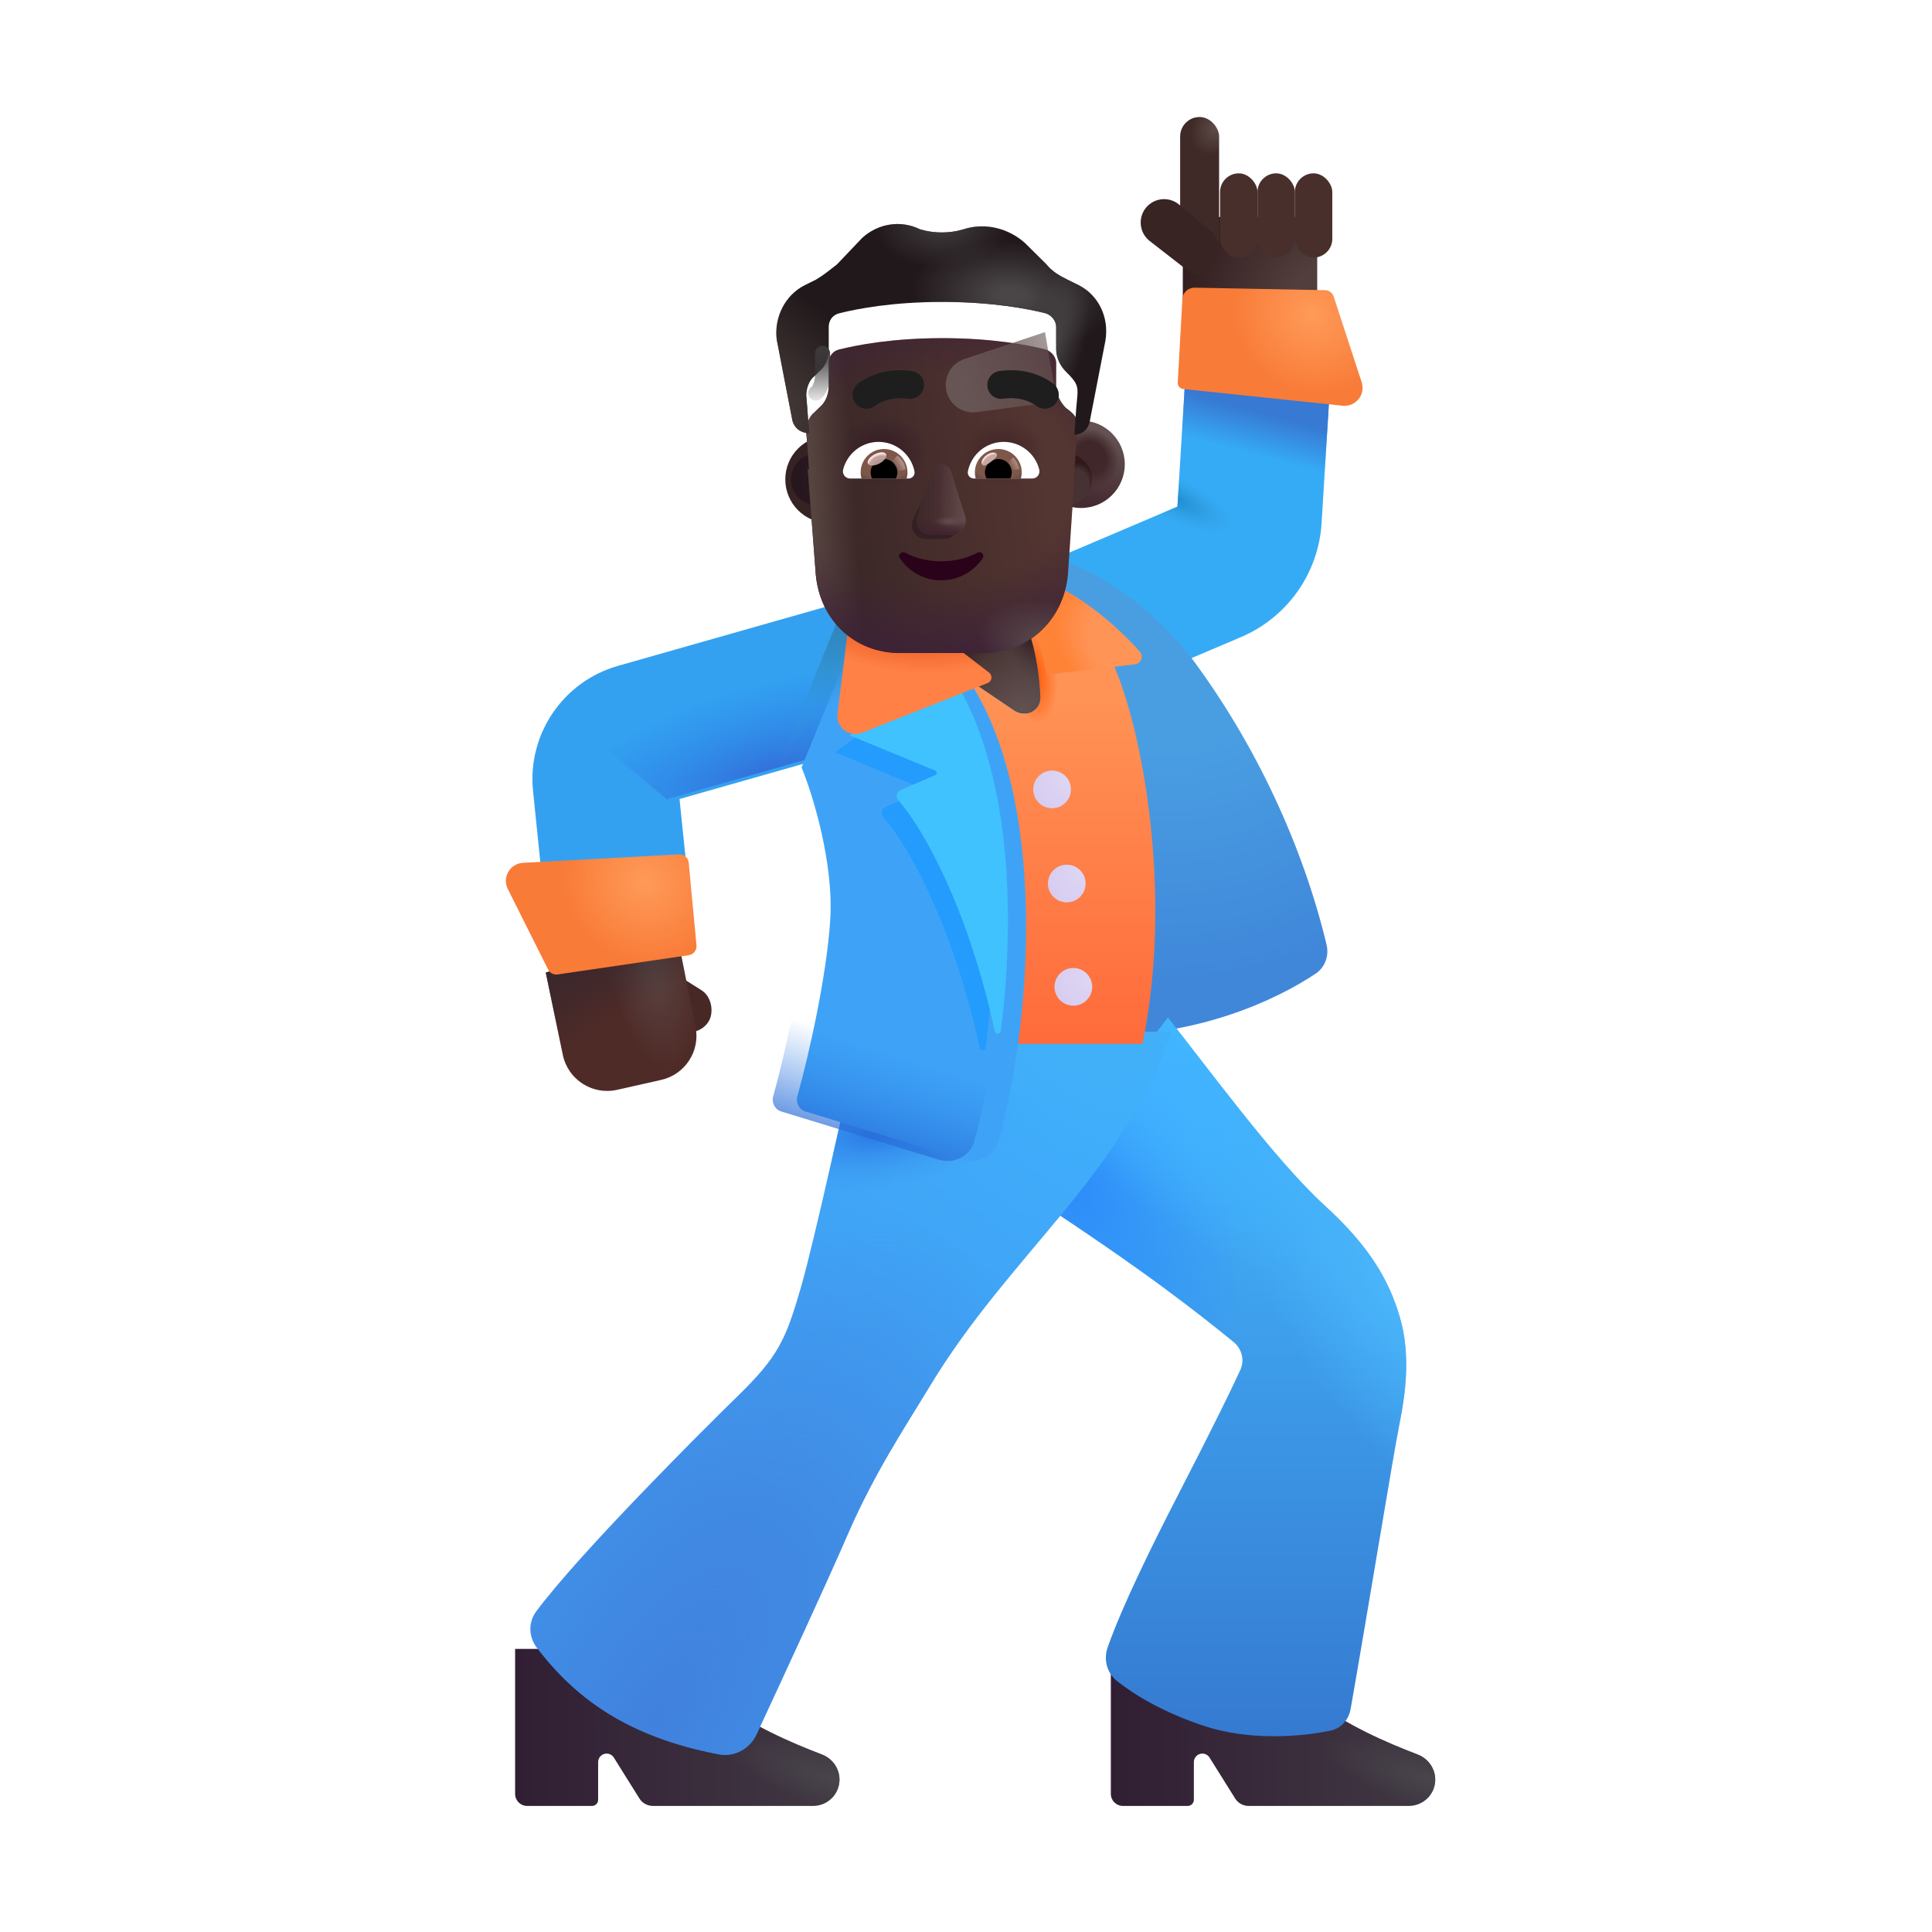 <svg viewBox="0 0 32 32" fill="none" xmlns="http://www.w3.org/2000/svg"><g filter="url(#filter0_i_4002_610)"><path d="M8.532 29.863V27.461H10.258L11.899 28.305C12.398 28.709 13.11 29.017 13.614 29.209C13.841 29.295 13.961 29.545 13.878 29.774C13.816 29.947 13.651 30.062 13.467 30.062H10.815C10.724 30.062 10.639 30.016 10.591 29.939L10.167 29.261C10.141 29.22 10.096 29.195 10.048 29.195C9.97 29.195 9.907 29.258 9.907 29.336V29.96C9.907 30.017 9.861 30.062 9.805 30.062H8.732C8.621 30.062 8.532 29.973 8.532 29.863Z" fill="url(#paint0_linear_4002_610)" /><path d="M8.532 29.863V27.461H10.258L11.899 28.305C12.398 28.709 13.11 29.017 13.614 29.209C13.841 29.295 13.961 29.545 13.878 29.774C13.816 29.947 13.651 30.062 13.467 30.062H10.815C10.724 30.062 10.639 30.016 10.591 29.939L10.167 29.261C10.141 29.22 10.096 29.195 10.048 29.195C9.97 29.195 9.907 29.258 9.907 29.336V29.96C9.907 30.017 9.861 30.062 9.805 30.062H8.732C8.621 30.062 8.532 29.973 8.532 29.863Z" fill="url(#paint1_radial_4002_610)" /></g><g filter="url(#filter1_i_4002_610)"><path d="M18.399 29.863V27.461H20.126L21.766 28.305C22.265 28.709 22.977 29.017 23.481 29.209C23.708 29.295 23.828 29.545 23.746 29.774C23.683 29.947 23.518 30.062 23.334 30.062H20.682C20.591 30.062 20.506 30.016 20.458 29.939L20.034 29.261C20.008 29.22 19.963 29.195 19.915 29.195C19.837 29.195 19.774 29.258 19.774 29.336V29.96C19.774 30.017 19.728 30.062 19.672 30.062H18.599C18.489 30.062 18.399 29.973 18.399 29.863Z" fill="url(#paint2_linear_4002_610)" /><path d="M18.399 29.863V27.461H20.126L21.766 28.305C22.265 28.709 22.977 29.017 23.481 29.209C23.708 29.295 23.828 29.545 23.746 29.774C23.683 29.947 23.518 30.062 23.334 30.062H20.682C20.591 30.062 20.506 30.016 20.458 29.939L20.034 29.261C20.008 29.22 19.963 29.195 19.915 29.195C19.837 29.195 19.774 29.258 19.774 29.336V29.96C19.774 30.017 19.728 30.062 19.672 30.062H18.599C18.489 30.062 18.399 29.973 18.399 29.863Z" fill="url(#paint3_radial_4002_610)" /></g><g filter="url(#filter2_ii_4002_610)"><path fill-rule="evenodd" clip-rule="evenodd" d="M21.817 6.383L21.69 8.461C21.64 9.293 21.123 10.025 20.355 10.352L16.901 11.82L15.962 9.612L19.302 8.191L19.421 6.237L21.817 6.383Z" fill="#35ABF6" /><path fill-rule="evenodd" clip-rule="evenodd" d="M21.817 6.383L21.69 8.461C21.64 9.293 21.123 10.025 20.355 10.352L16.901 11.82L15.962 9.612L19.302 8.191L19.421 6.237L21.817 6.383Z" fill="url(#paint4_radial_4002_610)" /><path fill-rule="evenodd" clip-rule="evenodd" d="M21.817 6.383L21.69 8.461C21.64 9.293 21.123 10.025 20.355 10.352L16.901 11.82L15.962 9.612L19.302 8.191L19.421 6.237L21.817 6.383Z" fill="url(#paint5_linear_4002_610)" /></g><g filter="url(#filter3_i_4002_610)"><path d="M19.438 11.086C18.638 10.098 17.73 9.654 17.36 9.539L16.797 9.727L18.032 17.398C19.608 17.398 20.874 16.823 21.542 16.376C21.698 16.271 21.766 16.079 21.722 15.896C21.334 14.278 20.549 12.557 19.438 11.086Z" fill="url(#paint6_radial_4002_610)" /></g><g filter="url(#filter4_i_4002_610)"><path d="M21.438 20.164C20.614 19.411 19.495 17.87 18.844 17.055L16.587 20.023C18.459 21.243 19.361 21.963 19.932 22.428C20.07 22.54 20.118 22.73 20.043 22.892C19.895 23.214 19.616 23.788 19.032 24.922C18.593 25.774 18.094 26.782 17.846 27.486C17.775 27.688 17.834 27.912 18.003 28.045C18.283 28.265 18.743 28.555 19.45 28.789C20.195 29.035 21.052 28.967 21.541 28.864C21.717 28.827 21.84 28.68 21.871 28.504C22.144 26.953 22.579 24.289 22.684 23.762C22.774 23.312 22.872 22.645 22.684 22.012C22.497 21.379 22.165 20.828 21.438 20.164Z" fill="url(#paint7_linear_4002_610)" /><path d="M21.438 20.164C20.614 19.411 19.495 17.87 18.844 17.055L16.587 20.023C18.459 21.243 19.361 21.963 19.932 22.428C20.07 22.54 20.118 22.73 20.043 22.892C19.895 23.214 19.616 23.788 19.032 24.922C18.593 25.774 18.094 26.782 17.846 27.486C17.775 27.688 17.834 27.912 18.003 28.045C18.283 28.265 18.743 28.555 19.45 28.789C20.195 29.035 21.052 28.967 21.541 28.864C21.717 28.827 21.84 28.68 21.871 28.504C22.144 26.953 22.579 24.289 22.684 23.762C22.774 23.312 22.872 22.645 22.684 22.012C22.497 21.379 22.165 20.828 21.438 20.164Z" fill="url(#paint8_radial_4002_610)" /><path d="M21.438 20.164C20.614 19.411 19.495 17.87 18.844 17.055L16.587 20.023C18.459 21.243 19.361 21.963 19.932 22.428C20.07 22.54 20.118 22.73 20.043 22.892C19.895 23.214 19.616 23.788 19.032 24.922C18.593 25.774 18.094 26.782 17.846 27.486C17.775 27.688 17.834 27.912 18.003 28.045C18.283 28.265 18.743 28.555 19.45 28.789C20.195 29.035 21.052 28.967 21.541 28.864C21.717 28.827 21.84 28.68 21.871 28.504C22.144 26.953 22.579 24.289 22.684 23.762C22.774 23.312 22.872 22.645 22.684 22.012C22.497 21.379 22.165 20.828 21.438 20.164Z" fill="url(#paint9_radial_4002_610)" /><path d="M21.438 20.164C20.614 19.411 19.495 17.87 18.844 17.055L16.587 20.023C18.459 21.243 19.361 21.963 19.932 22.428C20.07 22.54 20.118 22.73 20.043 22.892C19.895 23.214 19.616 23.788 19.032 24.922C18.593 25.774 18.094 26.782 17.846 27.486C17.775 27.688 17.834 27.912 18.003 28.045C18.283 28.265 18.743 28.555 19.45 28.789C20.195 29.035 21.052 28.967 21.541 28.864C21.717 28.827 21.84 28.68 21.871 28.504C22.144 26.953 22.579 24.289 22.684 23.762C22.774 23.312 22.872 22.645 22.684 22.012C22.497 21.379 22.165 20.828 21.438 20.164Z" fill="url(#paint10_radial_4002_610)" /></g><g filter="url(#filter5_i_4002_610)"><path d="M12.766 21.523C12.983 20.775 13.532 18.271 13.797 17.109L14.219 17.289H18.903C18.087 19.688 16.239 20.946 14.899 23.164C14.49 23.841 13.985 24.594 13.547 25.602C13.177 26.455 12.493 27.928 12.031 28.926C11.92 29.165 11.665 29.306 11.406 29.257C9.873 28.963 9.021 28.313 8.392 27.491C8.257 27.313 8.247 27.073 8.38 26.893C9.101 25.924 11.11 23.919 11.719 23.324C12.395 22.664 12.516 22.387 12.766 21.523Z" fill="url(#paint11_linear_4002_610)" /><path d="M12.766 21.523C12.983 20.775 13.532 18.271 13.797 17.109L14.219 17.289H18.903C18.087 19.688 16.239 20.946 14.899 23.164C14.49 23.841 13.985 24.594 13.547 25.602C13.177 26.455 12.493 27.928 12.031 28.926C11.92 29.165 11.665 29.306 11.406 29.257C9.873 28.963 9.021 28.313 8.392 27.491C8.257 27.313 8.247 27.073 8.38 26.893C9.101 25.924 11.11 23.919 11.719 23.324C12.395 22.664 12.516 22.387 12.766 21.523Z" fill="url(#paint12_radial_4002_610)" /><path d="M12.766 21.523C12.983 20.775 13.532 18.271 13.797 17.109L14.219 17.289H18.903C18.087 19.688 16.239 20.946 14.899 23.164C14.49 23.841 13.985 24.594 13.547 25.602C13.177 26.455 12.493 27.928 12.031 28.926C11.92 29.165 11.665 29.306 11.406 29.257C9.873 28.963 9.021 28.313 8.392 27.491C8.257 27.313 8.247 27.073 8.38 26.893C9.101 25.924 11.11 23.919 11.719 23.324C12.395 22.664 12.516 22.387 12.766 21.523Z" fill="url(#paint13_radial_4002_610)" /><path d="M12.766 21.523C12.983 20.775 13.532 18.271 13.797 17.109L14.219 17.289H18.903C18.087 19.688 16.239 20.946 14.899 23.164C14.49 23.841 13.985 24.594 13.547 25.602C13.177 26.455 12.493 27.928 12.031 28.926C11.92 29.165 11.665 29.306 11.406 29.257C9.873 28.963 9.021 28.313 8.392 27.491C8.257 27.313 8.247 27.073 8.38 26.893C9.101 25.924 11.11 23.919 11.719 23.324C12.395 22.664 12.516 22.387 12.766 21.523Z" fill="url(#paint14_radial_4002_610)" /></g><path fill-rule="evenodd" clip-rule="evenodd" d="M18.407 10.93C18.922 12.016 19.438 14.828 18.922 17.289H14.829C14.771 15.544 14.547 11.683 14.11 10.195H17.547L18.407 10.93ZM16.95 10.25C17.038 10.4 17.204 10.894 17.232 11.542C17.242 11.772 16.986 11.898 16.796 11.769L14.555 10.25H16.95Z" fill="url(#paint15_linear_4002_610)" /><path fill-rule="evenodd" clip-rule="evenodd" d="M18.407 10.93C18.922 12.016 19.438 14.828 18.922 17.289H14.829C14.771 15.544 14.547 11.683 14.11 10.195H17.547L18.407 10.93ZM16.95 10.25C17.038 10.4 17.204 10.894 17.232 11.542C17.242 11.772 16.986 11.898 16.796 11.769L14.555 10.25H16.95Z" fill="url(#paint16_radial_4002_610)" /><g filter="url(#filter6_ii_4002_610)"><path fill-rule="evenodd" clip-rule="evenodd" d="M10.035 11.029L14.251 9.83L14.907 12.139L11.055 13.234L11.296 15.576L8.908 15.822L8.629 13.104C8.532 12.163 9.125 11.288 10.035 11.029Z" fill="#34A1F0" /></g><path d="M14.25 9.83L10.035 11.029C9.66 11.136 9.339 11.347 9.098 11.624L11.056 13.247L11.055 13.234L14.907 12.139L14.25 9.83Z" fill="url(#paint17_radial_4002_610)" /><g filter="url(#filter7_i_4002_610)"><path d="M12.876 12.711L14.029 9.887L15.672 11.305C17.013 13.415 16.636 17.158 16.138 18.901C16.066 19.154 15.797 19.284 15.546 19.207L12.942 18.41C12.836 18.378 12.777 18.266 12.806 18.16C13.001 17.465 13.295 16.146 13.352 15.227C13.408 14.32 13.079 13.203 12.876 12.711Z" fill="#3EA3F7" /></g><path d="M12.876 12.711L14.033 9.883L15.672 11.305C17.013 13.415 16.636 17.158 16.138 18.901C16.066 19.154 15.797 19.284 15.546 19.207L12.942 18.41C12.836 18.378 12.777 18.266 12.806 18.16C13.001 17.465 13.295 16.146 13.352 15.227C13.408 14.32 13.079 13.203 12.876 12.711Z" fill="url(#paint18_linear_4002_610)" /><path d="M12.876 12.711L14.033 9.883L15.672 11.305C17.013 13.415 16.636 17.158 16.138 18.901C16.066 19.154 15.797 19.284 15.546 19.207L12.942 18.41C12.836 18.378 12.777 18.266 12.806 18.16C13.001 17.465 13.295 16.146 13.352 15.227C13.408 14.32 13.079 13.203 12.876 12.711Z" fill="url(#paint19_radial_4002_610)" /><path d="M12.876 12.711L14.033 9.883L15.672 11.305C17.013 13.415 16.636 17.158 16.138 18.901C16.066 19.154 15.797 19.284 15.546 19.207L12.942 18.41C12.836 18.378 12.777 18.266 12.806 18.16C13.001 17.465 13.295 16.146 13.352 15.227C13.408 14.32 13.079 13.203 12.876 12.711Z" fill="url(#paint20_radial_4002_610)" /><g filter="url(#filter8_f_4002_610)"><path d="M15.36 11.343L15.523 11.477C16.512 13.034 16.566 15.48 16.326 17.356C16.319 17.412 16.24 17.413 16.228 17.358C15.784 15.325 15.053 14.019 14.631 13.534C14.585 13.48 14.601 13.396 14.666 13.367L15.242 13.116C15.274 13.102 15.273 13.056 15.241 13.043L13.828 12.461L15.36 11.343Z" fill="#239CFD" /></g><g filter="url(#filter9_i_4002_610)"><path d="M15.509 11.164L15.672 11.298C16.661 12.855 16.715 15.301 16.476 17.176C16.468 17.232 16.389 17.234 16.377 17.179C15.933 15.145 15.202 13.84 14.78 13.354C14.734 13.301 14.751 13.216 14.815 13.188L15.391 12.937C15.423 12.923 15.423 12.877 15.39 12.863L13.977 12.282L15.509 11.164Z" fill="#40C2FF" /></g><g filter="url(#filter10_i_4002_610)"><path d="M18.577 10.891C18.347 10.631 17.891 10.184 17.348 9.887H16.731L17.047 11.277C17.32 11.235 18.023 11.157 18.488 11.105C18.599 11.092 18.65 10.974 18.577 10.891Z" fill="#FF9457" /><path d="M18.577 10.891C18.347 10.631 17.891 10.184 17.348 9.887H16.731L17.047 11.277C17.32 11.235 18.023 11.157 18.488 11.105C18.599 11.092 18.65 10.974 18.577 10.891Z" fill="url(#paint21_radial_4002_610)" /></g><path d="M17.232 11.542C17.204 10.894 17.038 10.4 16.95 10.25H14.555L16.796 11.769C16.986 11.898 17.242 11.772 17.232 11.542Z" fill="url(#paint22_radial_4002_610)" /><path d="M17.232 11.542C17.204 10.894 17.038 10.4 16.95 10.25H14.555L16.796 11.769C16.986 11.898 17.242 11.772 17.232 11.542Z" fill="url(#paint23_radial_4002_610)" /><path d="M17.232 11.542C17.204 10.894 17.038 10.4 16.95 10.25H14.555L16.796 11.769C16.986 11.898 17.242 11.772 17.232 11.542Z" fill="url(#paint24_radial_4002_610)" /><g filter="url(#filter11_i_4002_610)"><path d="M13.771 11.97L14.032 9.883H14.45L16.283 11.291C16.344 11.338 16.331 11.435 16.259 11.463L14.179 12.286C13.967 12.37 13.742 12.196 13.771 11.97Z" fill="#FF8146" /><path d="M13.771 11.97L14.032 9.883H14.45L16.283 11.291C16.344 11.338 16.331 11.435 16.259 11.463L14.179 12.286C13.967 12.37 13.742 12.196 13.771 11.97Z" fill="url(#paint25_radial_4002_610)" /></g><g filter="url(#filter12_di_4002_610)"><circle cx="17.551" cy="12.945" r="0.312" fill="url(#paint26_radial_4002_610)" /></g><g filter="url(#filter13_di_4002_610)"><circle cx="17.794" cy="14.504" r="0.312" fill="url(#paint27_radial_4002_610)" /></g><g filter="url(#filter14_di_4002_610)"><circle cx="17.903" cy="16.215" r="0.312" fill="url(#paint28_radial_4002_610)" /></g><g filter="url(#filter15_i_4002_610)"><rect x="10.929" y="16.017" width="1.191" height="0.754" rx="0.377" transform="rotate(32.175 10.929 16.017)" fill="#482824" /></g><g filter="url(#filter16_i_4002_610)"><path d="M9.322 17.597L9.04 16.234L11.211 15.586L11.521 17.134C11.601 17.533 11.348 17.923 10.95 18.012L10.221 18.176C9.812 18.268 9.407 18.007 9.322 17.597Z" fill="url(#paint29_radial_4002_610)" /><path d="M9.322 17.597L9.04 16.234L11.211 15.586L11.521 17.134C11.601 17.533 11.348 17.923 10.95 18.012L10.221 18.176C9.812 18.268 9.407 18.007 9.322 17.597Z" fill="url(#paint30_linear_4002_610)" /></g><g filter="url(#filter17_i_4002_610)"><path d="M11.099 14.351L8.513 14.491C8.297 14.503 8.164 14.732 8.261 14.925L8.929 16.259C8.958 16.316 9.021 16.349 9.085 16.34L11.258 16.021C11.337 16.009 11.393 15.938 11.386 15.858L11.257 14.487C11.249 14.407 11.179 14.347 11.099 14.351Z" fill="url(#paint31_radial_4002_610)" /></g><rect x="19.591" y="3.594" width="2.226" height="2.004" fill="url(#paint32_radial_4002_610)" /><rect x="19.547" y="1.938" width="0.645" height="2.293" rx="0.322" fill="url(#paint33_radial_4002_610)" /><g filter="url(#filter18_i_4002_610)"><path d="M18.882 3.539C19.019 3.374 19.263 3.351 19.428 3.487L19.925 3.898C20.09 4.034 20.135 4.172 19.976 4.444C19.922 4.537 19.769 4.742 19.604 4.606L18.934 4.085C18.769 3.948 18.746 3.704 18.882 3.539Z" fill="#382422" /></g><g filter="url(#filter19_i_4002_610)"><rect x="21.197" y="2.871" width="0.62" height="1.395" rx="0.31" fill="#482F2C" /></g><g filter="url(#filter20_i_4002_610)"><rect x="20.578" y="2.871" width="0.62" height="1.395" rx="0.31" fill="#482F2C" /></g><g filter="url(#filter21_i_4002_610)"><rect x="19.958" y="2.871" width="0.62" height="1.395" rx="0.31" fill="#482F2C" /></g><g filter="url(#filter22_i_4002_610)"><path d="M19.434 5.153L19.357 6.538C19.354 6.591 19.393 6.637 19.446 6.643L22.087 6.92C22.303 6.943 22.471 6.736 22.403 6.529L21.939 5.109C21.919 5.049 21.863 5.007 21.799 5.006L19.638 4.965C19.53 4.963 19.44 5.046 19.434 5.153Z" fill="url(#paint34_radial_4002_610)" /></g><g filter="url(#filter23_i_4002_610)"><circle cx="13.531" cy="7.94" r="0.724" fill="url(#paint35_radial_4002_610)" /></g><g filter="url(#filter24_f_4002_610)"><circle cx="13.531" cy="7.94" r="0.431" fill="url(#paint36_linear_4002_610)" /></g><g filter="url(#filter25_i_4002_610)"><circle cx="17.656" cy="7.94" r="0.724" fill="url(#paint37_linear_4002_610)" /><circle cx="17.656" cy="7.94" r="0.724" fill="url(#paint38_radial_4002_610)" /></g><g filter="url(#filter26_f_4002_610)"><circle cx="17.656" cy="7.94" r="0.431" fill="#463133" /><circle cx="17.656" cy="7.94" r="0.431" fill="url(#paint39_radial_4002_610)" /><circle cx="17.656" cy="7.94" r="0.431" fill="url(#paint40_radial_4002_610)" /></g><g filter="url(#filter27_i_4002_610)"><path d="M13.379 7.674C13.386 7.675 13.393 7.675 13.4 7.675C13.4 7.675 13.377 7.305 13.353 7.05C13.353 6.935 13.4 6.796 13.493 6.727L13.563 6.657C13.679 6.565 13.726 6.426 13.726 6.287V5.917C13.726 5.802 13.795 5.709 13.912 5.686C14.191 5.617 14.772 5.501 15.61 5.501C16.447 5.501 17.028 5.617 17.307 5.686C17.4 5.709 17.493 5.802 17.493 5.917V6.287C17.493 6.426 17.563 6.565 17.656 6.657C17.874 6.81 17.86 6.894 17.842 7.074C17.819 7.305 17.796 7.698 17.796 7.698C17.798 7.698 17.801 7.698 17.804 7.698L17.688 9.414C17.619 10.182 17.015 10.716 16.296 10.716H14.904C14.162 10.716 13.582 10.182 13.512 9.414L13.379 7.674Z" fill="url(#paint41_linear_4002_610)" /><path d="M13.379 7.674C13.386 7.675 13.393 7.675 13.4 7.675C13.4 7.675 13.377 7.305 13.353 7.05C13.353 6.935 13.4 6.796 13.493 6.727L13.563 6.657C13.679 6.565 13.726 6.426 13.726 6.287V5.917C13.726 5.802 13.795 5.709 13.912 5.686C14.191 5.617 14.772 5.501 15.61 5.501C16.447 5.501 17.028 5.617 17.307 5.686C17.4 5.709 17.493 5.802 17.493 5.917V6.287C17.493 6.426 17.563 6.565 17.656 6.657C17.874 6.81 17.86 6.894 17.842 7.074C17.819 7.305 17.796 7.698 17.796 7.698C17.798 7.698 17.801 7.698 17.804 7.698L17.688 9.414C17.619 10.182 17.015 10.716 16.296 10.716H14.904C14.162 10.716 13.582 10.182 13.512 9.414L13.379 7.674Z" fill="url(#paint42_linear_4002_610)" /><path d="M13.379 7.674C13.386 7.675 13.393 7.675 13.4 7.675C13.4 7.675 13.377 7.305 13.353 7.05C13.353 6.935 13.4 6.796 13.493 6.727L13.563 6.657C13.679 6.565 13.726 6.426 13.726 6.287V5.917C13.726 5.802 13.795 5.709 13.912 5.686C14.191 5.617 14.772 5.501 15.61 5.501C16.447 5.501 17.028 5.617 17.307 5.686C17.4 5.709 17.493 5.802 17.493 5.917V6.287C17.493 6.426 17.563 6.565 17.656 6.657C17.874 6.81 17.86 6.894 17.842 7.074C17.819 7.305 17.796 7.698 17.796 7.698C17.798 7.698 17.801 7.698 17.804 7.698L17.688 9.414C17.619 10.182 17.015 10.716 16.296 10.716H14.904C14.162 10.716 13.582 10.182 13.512 9.414L13.379 7.674Z" fill="url(#paint43_radial_4002_610)" /><path d="M13.379 7.674C13.386 7.675 13.393 7.675 13.4 7.675C13.4 7.675 13.377 7.305 13.353 7.05C13.353 6.935 13.4 6.796 13.493 6.727L13.563 6.657C13.679 6.565 13.726 6.426 13.726 6.287V5.917C13.726 5.802 13.795 5.709 13.912 5.686C14.191 5.617 14.772 5.501 15.61 5.501C16.447 5.501 17.028 5.617 17.307 5.686C17.4 5.709 17.493 5.802 17.493 5.917V6.287C17.493 6.426 17.563 6.565 17.656 6.657C17.874 6.81 17.86 6.894 17.842 7.074C17.819 7.305 17.796 7.698 17.796 7.698C17.798 7.698 17.801 7.698 17.804 7.698L17.688 9.414C17.619 10.182 17.015 10.716 16.296 10.716H14.904C14.162 10.716 13.582 10.182 13.512 9.414L13.379 7.674Z" fill="url(#paint44_radial_4002_610)" /><path d="M13.379 7.674C13.386 7.675 13.393 7.675 13.4 7.675C13.4 7.675 13.377 7.305 13.353 7.05C13.353 6.935 13.4 6.796 13.493 6.727L13.563 6.657C13.679 6.565 13.726 6.426 13.726 6.287V5.917C13.726 5.802 13.795 5.709 13.912 5.686C14.191 5.617 14.772 5.501 15.61 5.501C16.447 5.501 17.028 5.617 17.307 5.686C17.4 5.709 17.493 5.802 17.493 5.917V6.287C17.493 6.426 17.563 6.565 17.656 6.657C17.874 6.81 17.86 6.894 17.842 7.074C17.819 7.305 17.796 7.698 17.796 7.698C17.798 7.698 17.801 7.698 17.804 7.698L17.688 9.414C17.619 10.182 17.015 10.716 16.296 10.716H14.904C14.162 10.716 13.582 10.182 13.512 9.414L13.379 7.674Z" fill="url(#paint45_radial_4002_610)" /><path d="M13.379 7.674C13.386 7.675 13.393 7.675 13.4 7.675C13.4 7.675 13.377 7.305 13.353 7.05C13.353 6.935 13.4 6.796 13.493 6.727L13.563 6.657C13.679 6.565 13.726 6.426 13.726 6.287V5.917C13.726 5.802 13.795 5.709 13.912 5.686C14.191 5.617 14.772 5.501 15.61 5.501C16.447 5.501 17.028 5.617 17.307 5.686C17.4 5.709 17.493 5.802 17.493 5.917V6.287C17.493 6.426 17.563 6.565 17.656 6.657C17.874 6.81 17.86 6.894 17.842 7.074C17.819 7.305 17.796 7.698 17.796 7.698C17.798 7.698 17.801 7.698 17.804 7.698L17.688 9.414C17.619 10.182 17.015 10.716 16.296 10.716H14.904C14.162 10.716 13.582 10.182 13.512 9.414L13.379 7.674Z" fill="url(#paint46_radial_4002_610)" /></g><g filter="url(#filter28_f_4002_610)"><path d="M17.309 5.501L15.974 5.946C15.747 6.022 15.618 6.261 15.679 6.492C15.737 6.714 15.951 6.857 16.178 6.827L17.505 6.649L17.309 5.501Z" fill="url(#paint47_linear_4002_610)" /></g><g filter="url(#filter29_i_4002_610)"><path d="M17.68 5.131L17.866 5.223C18.191 5.385 18.377 5.755 18.308 6.149L18.052 7.467C18.029 7.603 17.939 7.694 17.804 7.698C17.801 7.698 17.799 7.698 17.796 7.698C17.796 7.698 17.819 7.305 17.843 7.074C17.861 6.886 17.829 6.828 17.656 6.657C17.563 6.565 17.494 6.426 17.494 6.287V5.917C17.494 5.802 17.401 5.709 17.308 5.686C17.028 5.617 16.447 5.501 15.61 5.501C14.772 5.501 14.191 5.617 13.912 5.686C13.796 5.709 13.726 5.802 13.726 5.917V6.287C13.726 6.426 13.679 6.565 13.563 6.657L13.493 6.727C13.4 6.796 13.354 6.935 13.354 7.05C13.377 7.305 13.4 7.675 13.4 7.675C13.393 7.675 13.386 7.675 13.379 7.674C13.249 7.665 13.143 7.575 13.121 7.444L12.865 6.125C12.819 5.755 13.005 5.385 13.33 5.223L13.516 5.131C13.633 5.062 13.749 4.969 13.865 4.877L14.284 4.437C14.54 4.206 14.912 4.137 15.238 4.298C15.47 4.368 15.726 4.368 15.959 4.298C16.307 4.183 16.703 4.275 16.982 4.53L17.331 4.877C17.424 4.992 17.54 5.062 17.68 5.131Z" fill="#21181B" /><path d="M17.68 5.131L17.866 5.223C18.191 5.385 18.377 5.755 18.308 6.149L18.052 7.467C18.029 7.603 17.939 7.694 17.804 7.698C17.801 7.698 17.799 7.698 17.796 7.698C17.796 7.698 17.819 7.305 17.843 7.074C17.861 6.886 17.829 6.828 17.656 6.657C17.563 6.565 17.494 6.426 17.494 6.287V5.917C17.494 5.802 17.401 5.709 17.308 5.686C17.028 5.617 16.447 5.501 15.61 5.501C14.772 5.501 14.191 5.617 13.912 5.686C13.796 5.709 13.726 5.802 13.726 5.917V6.287C13.726 6.426 13.679 6.565 13.563 6.657L13.493 6.727C13.4 6.796 13.354 6.935 13.354 7.05C13.377 7.305 13.4 7.675 13.4 7.675C13.393 7.675 13.386 7.675 13.379 7.674C13.249 7.665 13.143 7.575 13.121 7.444L12.865 6.125C12.819 5.755 13.005 5.385 13.33 5.223L13.516 5.131C13.633 5.062 13.749 4.969 13.865 4.877L14.284 4.437C14.54 4.206 14.912 4.137 15.238 4.298C15.47 4.368 15.726 4.368 15.959 4.298C16.307 4.183 16.703 4.275 16.982 4.53L17.331 4.877C17.424 4.992 17.54 5.062 17.68 5.131Z" fill="url(#paint48_radial_4002_610)" /><path d="M17.68 5.131L17.866 5.223C18.191 5.385 18.377 5.755 18.308 6.149L18.052 7.467C18.029 7.603 17.939 7.694 17.804 7.698C17.801 7.698 17.799 7.698 17.796 7.698C17.796 7.698 17.819 7.305 17.843 7.074C17.861 6.886 17.829 6.828 17.656 6.657C17.563 6.565 17.494 6.426 17.494 6.287V5.917C17.494 5.802 17.401 5.709 17.308 5.686C17.028 5.617 16.447 5.501 15.61 5.501C14.772 5.501 14.191 5.617 13.912 5.686C13.796 5.709 13.726 5.802 13.726 5.917V6.287C13.726 6.426 13.679 6.565 13.563 6.657L13.493 6.727C13.4 6.796 13.354 6.935 13.354 7.05C13.377 7.305 13.4 7.675 13.4 7.675C13.393 7.675 13.386 7.675 13.379 7.674C13.249 7.665 13.143 7.575 13.121 7.444L12.865 6.125C12.819 5.755 13.005 5.385 13.33 5.223L13.516 5.131C13.633 5.062 13.749 4.969 13.865 4.877L14.284 4.437C14.54 4.206 14.912 4.137 15.238 4.298C15.47 4.368 15.726 4.368 15.959 4.298C16.307 4.183 16.703 4.275 16.982 4.53L17.331 4.877C17.424 4.992 17.54 5.062 17.68 5.131Z" fill="url(#paint49_radial_4002_610)" /><path d="M17.68 5.131L17.866 5.223C18.191 5.385 18.377 5.755 18.308 6.149L18.052 7.467C18.029 7.603 17.939 7.694 17.804 7.698C17.801 7.698 17.799 7.698 17.796 7.698C17.796 7.698 17.819 7.305 17.843 7.074C17.861 6.886 17.829 6.828 17.656 6.657C17.563 6.565 17.494 6.426 17.494 6.287V5.917C17.494 5.802 17.401 5.709 17.308 5.686C17.028 5.617 16.447 5.501 15.61 5.501C14.772 5.501 14.191 5.617 13.912 5.686C13.796 5.709 13.726 5.802 13.726 5.917V6.287C13.726 6.426 13.679 6.565 13.563 6.657L13.493 6.727C13.4 6.796 13.354 6.935 13.354 7.05C13.377 7.305 13.4 7.675 13.4 7.675C13.393 7.675 13.386 7.675 13.379 7.674C13.249 7.665 13.143 7.575 13.121 7.444L12.865 6.125C12.819 5.755 13.005 5.385 13.33 5.223L13.516 5.131C13.633 5.062 13.749 4.969 13.865 4.877L14.284 4.437C14.54 4.206 14.912 4.137 15.238 4.298C15.47 4.368 15.726 4.368 15.959 4.298C16.307 4.183 16.703 4.275 16.982 4.53L17.331 4.877C17.424 4.992 17.54 5.062 17.68 5.131Z" fill="url(#paint50_radial_4002_610)" /><path d="M17.68 5.131L17.866 5.223C18.191 5.385 18.377 5.755 18.308 6.149L18.052 7.467C18.029 7.603 17.939 7.694 17.804 7.698C17.801 7.698 17.799 7.698 17.796 7.698C17.796 7.698 17.819 7.305 17.843 7.074C17.861 6.886 17.829 6.828 17.656 6.657C17.563 6.565 17.494 6.426 17.494 6.287V5.917C17.494 5.802 17.401 5.709 17.308 5.686C17.028 5.617 16.447 5.501 15.61 5.501C14.772 5.501 14.191 5.617 13.912 5.686C13.796 5.709 13.726 5.802 13.726 5.917V6.287C13.726 6.426 13.679 6.565 13.563 6.657L13.493 6.727C13.4 6.796 13.354 6.935 13.354 7.05C13.377 7.305 13.4 7.675 13.4 7.675C13.393 7.675 13.386 7.675 13.379 7.674C13.249 7.665 13.143 7.575 13.121 7.444L12.865 6.125C12.819 5.755 13.005 5.385 13.33 5.223L13.516 5.131C13.633 5.062 13.749 4.969 13.865 4.877L14.284 4.437C14.54 4.206 14.912 4.137 15.238 4.298C15.47 4.368 15.726 4.368 15.959 4.298C16.307 4.183 16.703 4.275 16.982 4.53L17.331 4.877C17.424 4.992 17.54 5.062 17.68 5.131Z" fill="url(#paint51_radial_4002_610)" /></g><g filter="url(#filter30_f_4002_610)"><path d="M15.471 7.887L15.115 8.624C15.071 8.775 15.177 8.927 15.327 8.927H15.646C15.796 8.927 15.902 8.773 15.858 8.624L15.642 7.887C15.596 7.724 15.519 7.724 15.471 7.887Z" fill="#332024" /></g><g filter="url(#filter31_f_4002_610)"><path d="M15.424 7.816L15.194 8.553C15.147 8.705 15.26 8.856 15.42 8.856H15.761C15.921 8.856 16.033 8.702 15.986 8.553L15.756 7.816C15.707 7.653 15.476 7.653 15.424 7.816Z" fill="#4B3034" /><path d="M15.424 7.816L15.194 8.553C15.147 8.705 15.26 8.856 15.42 8.856H15.761C15.921 8.856 16.033 8.702 15.986 8.553L15.756 7.816C15.707 7.653 15.476 7.653 15.424 7.816Z" fill="url(#paint52_linear_4002_610)" /><path d="M15.424 7.816L15.194 8.553C15.147 8.705 15.26 8.856 15.42 8.856H15.761C15.921 8.856 16.033 8.702 15.986 8.553L15.756 7.816C15.707 7.653 15.476 7.653 15.424 7.816Z" fill="url(#paint53_linear_4002_610)" /><path d="M15.424 7.816L15.194 8.553C15.147 8.705 15.26 8.856 15.42 8.856H15.761C15.921 8.856 16.033 8.702 15.986 8.553L15.756 7.816C15.707 7.653 15.476 7.653 15.424 7.816Z" fill="url(#paint54_linear_4002_610)" /><path d="M15.424 7.816L15.194 8.553C15.147 8.705 15.26 8.856 15.42 8.856H15.761C15.921 8.856 16.033 8.702 15.986 8.553L15.756 7.816C15.707 7.653 15.476 7.653 15.424 7.816Z" fill="url(#paint55_radial_4002_610)" /></g><path d="M15.59 9.297C15.37 9.297 15.163 9.245 14.989 9.154C14.93 9.124 14.866 9.191 14.904 9.245C15.049 9.465 15.302 9.612 15.59 9.612C15.878 9.612 16.131 9.465 16.276 9.245C16.314 9.189 16.25 9.124 16.191 9.154C16.017 9.245 15.812 9.297 15.59 9.297Z" fill="#2A0219" /><g filter="url(#filter32_i_4002_610)"><path d="M17.203 6.76L17.203 6.76L17.202 6.759L17.2 6.758L17.195 6.753C17.191 6.75 17.185 6.746 17.179 6.742C17.166 6.732 17.149 6.72 17.128 6.707C17.084 6.68 17.023 6.646 16.945 6.615C16.79 6.554 16.568 6.504 16.298 6.547C16.172 6.567 16.086 6.685 16.106 6.812C16.126 6.938 16.244 7.024 16.37 7.004C16.543 6.977 16.681 7.009 16.775 7.046C16.823 7.065 16.859 7.085 16.882 7.099C16.893 7.106 16.901 7.112 16.905 7.115C16.907 7.116 16.909 7.117 16.909 7.118C17.007 7.198 17.152 7.184 17.233 7.086C17.315 6.988 17.301 6.842 17.203 6.76Z" fill="#1E1E1E" /></g><g filter="url(#filter33_i_4002_610)"><path d="M13.954 6.76L13.954 6.76L13.955 6.76L13.956 6.759L13.957 6.758L13.963 6.753C13.967 6.75 13.972 6.746 13.978 6.742C13.991 6.732 14.008 6.72 14.03 6.707C14.073 6.68 14.134 6.646 14.212 6.615C14.367 6.554 14.59 6.504 14.859 6.547C14.985 6.567 15.072 6.685 15.052 6.812C15.032 6.938 14.913 7.024 14.787 7.004C14.614 6.977 14.476 7.009 14.382 7.046C14.335 7.065 14.298 7.085 14.275 7.099C14.264 7.106 14.256 7.112 14.252 7.115C14.25 7.116 14.249 7.117 14.248 7.118C14.15 7.198 14.006 7.184 13.924 7.086C13.843 6.988 13.856 6.842 13.954 6.76Z" fill="#1E1E1E" /></g><path d="M16.625 7.319C16.909 7.319 17.148 7.515 17.213 7.778C17.232 7.854 17.174 7.926 17.097 7.926H16.13C16.068 7.926 16.019 7.87 16.031 7.808C16.086 7.53 16.33 7.319 16.625 7.319Z" fill="white" /><path d="M16.536 7.437C16.75 7.437 16.923 7.611 16.923 7.824C16.923 7.859 16.918 7.894 16.909 7.926H16.161C16.153 7.893 16.147 7.859 16.147 7.824C16.147 7.611 16.321 7.437 16.536 7.437Z" fill="url(#paint56_radial_4002_610)" /><path d="M16.314 7.824C16.314 7.701 16.413 7.603 16.536 7.603C16.659 7.603 16.758 7.701 16.758 7.824C16.758 7.861 16.749 7.896 16.733 7.926H16.341C16.323 7.896 16.314 7.861 16.314 7.824Z" fill="black" /><g filter="url(#filter34_f_4002_610)"><path d="M16.506 7.519C16.534 7.556 16.476 7.601 16.411 7.65C16.346 7.699 16.297 7.733 16.27 7.696C16.242 7.659 16.273 7.59 16.338 7.541C16.404 7.492 16.479 7.483 16.506 7.519Z" fill="#C7A7A3" /><path d="M16.506 7.519C16.534 7.556 16.476 7.601 16.411 7.65C16.346 7.699 16.297 7.733 16.27 7.696C16.242 7.659 16.273 7.59 16.338 7.541C16.404 7.492 16.479 7.483 16.506 7.519Z" fill="url(#paint57_radial_4002_610)" /></g><g filter="url(#filter35_f_4002_610)"><path d="M16.88 7.772C16.865 7.673 16.807 7.598 16.78 7.573L16.667 7.696L16.718 7.794L16.88 7.772Z" fill="url(#paint58_linear_4002_610)" /></g><path d="M14.552 7.319C14.269 7.319 14.03 7.515 13.965 7.778C13.946 7.854 14.004 7.926 14.081 7.926H15.048C15.11 7.926 15.159 7.87 15.147 7.808C15.092 7.53 14.846 7.319 14.552 7.319Z" fill="white" /><path d="M14.642 7.437C14.428 7.437 14.255 7.611 14.255 7.824C14.255 7.859 14.261 7.895 14.269 7.926H15.017C15.025 7.893 15.031 7.859 15.031 7.824C15.029 7.611 14.857 7.437 14.642 7.437Z" fill="url(#paint59_radial_4002_610)" /><path d="M14.864 7.824C14.864 7.701 14.765 7.603 14.642 7.603C14.519 7.603 14.421 7.701 14.421 7.824C14.421 7.861 14.43 7.896 14.445 7.926H14.838C14.853 7.896 14.864 7.861 14.864 7.824Z" fill="black" /><g filter="url(#filter36_f_4002_610)"><path d="M14.995 7.778C14.995 7.653 14.894 7.57 14.866 7.545L14.742 7.666L14.818 7.822L14.995 7.778Z" fill="url(#paint60_linear_4002_610)" /></g><g filter="url(#filter37_f_4002_610)"><ellipse cx="14.526" cy="7.602" rx="0.169" ry="0.085" transform="rotate(-27.914 14.526 7.602)" fill="#C7A7A3" fill-opacity="0.9" /><ellipse cx="14.526" cy="7.602" rx="0.169" ry="0.085" transform="rotate(-27.914 14.526 7.602)" fill="url(#paint61_radial_4002_610)" /></g><g filter="url(#filter38_f_4002_610)"><path d="M13.624 5.854V6.243C13.621 6.307 13.594 6.451 13.513 6.512" stroke="url(#paint62_linear_4002_610)" stroke-width="0.25" stroke-linecap="round" /></g><defs><filter id="filter0_i_4002_610" x="8.532" y="27.311" width="5.373" height="2.752" filterUnits="userSpaceOnUse" color-interpolation-filters="sRGB"><feFlood flood-opacity="0" result="BackgroundImageFix" /><feBlend mode="normal" in="SourceGraphic" in2="BackgroundImageFix" result="shape" /><feColorMatrix in="SourceAlpha" type="matrix" values="0 0 0 0 0 0 0 0 0 0 0 0 0 0 0 0 0 0 127 0" result="hardAlpha" /><feOffset dy="-0.15" /><feGaussianBlur stdDeviation="0.125" /><feComposite in2="hardAlpha" operator="arithmetic" k2="-1" k3="1" /><feColorMatrix type="matrix" values="0 0 0 0 0.216 0 0 0 0 0.118 0 0 0 0 0.29 0 0 0 1 0" /><feBlend mode="normal" in2="shape" result="effect1_innerShadow_4002_610" /></filter><filter id="filter1_i_4002_610" x="18.399" y="27.311" width="5.373" height="2.752" filterUnits="userSpaceOnUse" color-interpolation-filters="sRGB"><feFlood flood-opacity="0" result="BackgroundImageFix" /><feBlend mode="normal" in="SourceGraphic" in2="BackgroundImageFix" result="shape" /><feColorMatrix in="SourceAlpha" type="matrix" values="0 0 0 0 0 0 0 0 0 0 0 0 0 0 0 0 0 0 127 0" result="hardAlpha" /><feOffset dy="-0.15" /><feGaussianBlur stdDeviation="0.125" /><feComposite in2="hardAlpha" operator="arithmetic" k2="-1" k3="1" /><feColorMatrix type="matrix" values="0 0 0 0 0.216 0 0 0 0 0.118 0 0 0 0 0.29 0 0 0 1 0" /><feBlend mode="normal" in2="shape" result="effect1_innerShadow_4002_610" /></filter><filter id="filter2_ii_4002_610" x="15.962" y="6.237" width="6.055" height="5.783" filterUnits="userSpaceOnUse" color-interpolation-filters="sRGB"><feFlood flood-opacity="0" result="BackgroundImageFix" /><feBlend mode="normal" in="SourceGraphic" in2="BackgroundImageFix" result="shape" /><feColorMatrix in="SourceAlpha" type="matrix" values="0 0 0 0 0 0 0 0 0 0 0 0 0 0 0 0 0 0 127 0" result="hardAlpha" /><feOffset /><feGaussianBlur stdDeviation="1" /><feComposite in2="hardAlpha" operator="arithmetic" k2="-1" k3="1" /><feColorMatrix type="matrix" values="0 0 0 0 0.192 0 0 0 0 0.549 0 0 0 0 0.773 0 0 0 1 0" /><feBlend mode="normal" in2="shape" result="effect1_innerShadow_4002_610" /><feColorMatrix in="SourceAlpha" type="matrix" values="0 0 0 0 0 0 0 0 0 0 0 0 0 0 0 0 0 0 127 0" result="hardAlpha" /><feOffset dx="0.2" dy="0.2" /><feGaussianBlur stdDeviation="0.3" /><feComposite in2="hardAlpha" operator="arithmetic" k2="-1" k3="1" /><feColorMatrix type="matrix" values="0 0 0 0 0.196 0 0 0 0 0.58 0 0 0 0 0.761 0 0 0 1 0" /><feBlend mode="normal" in2="effect1_innerShadow_4002_610" result="effect2_innerShadow_4002_610" /></filter><filter id="filter3_i_4002_610" x="16.797" y="9.289" width="5.188" height="8.109" filterUnits="userSpaceOnUse" color-interpolation-filters="sRGB"><feFlood flood-opacity="0" result="BackgroundImageFix" /><feBlend mode="normal" in="SourceGraphic" in2="BackgroundImageFix" result="shape" /><feColorMatrix in="SourceAlpha" type="matrix" values="0 0 0 0 0 0 0 0 0 0 0 0 0 0 0 0 0 0 127 0" result="hardAlpha" /><feOffset dx="0.25" dy="-0.25" /><feGaussianBlur stdDeviation="0.25" /><feComposite in2="hardAlpha" operator="arithmetic" k2="-1" k3="1" /><feColorMatrix type="matrix" values="0 0 0 0 0.141 0 0 0 0 0.353 0 0 0 0 0.753 0 0 0 1 0" /><feBlend mode="normal" in2="shape" result="effect1_innerShadow_4002_610" /></filter><filter id="filter4_i_4002_610" x="16.587" y="16.855" width="6.705" height="12.103" filterUnits="userSpaceOnUse" color-interpolation-filters="sRGB"><feFlood flood-opacity="0" result="BackgroundImageFix" /><feBlend mode="normal" in="SourceGraphic" in2="BackgroundImageFix" result="shape" /><feColorMatrix in="SourceAlpha" type="matrix" values="0 0 0 0 0 0 0 0 0 0 0 0 0 0 0 0 0 0 127 0" result="hardAlpha" /><feOffset dx="0.5" dy="-0.2" /><feGaussianBlur stdDeviation="0.5" /><feComposite in2="hardAlpha" operator="arithmetic" k2="-1" k3="1" /><feColorMatrix type="matrix" values="0 0 0 0 0.216 0 0 0 0 0.4 0 0 0 0 0.859 0 0 0 1 0" /><feBlend mode="normal" in2="shape" result="effect1_innerShadow_4002_610" /></filter><filter id="filter5_i_4002_610" x="8.285" y="16.909" width="11.118" height="12.357" filterUnits="userSpaceOnUse" color-interpolation-filters="sRGB"><feFlood flood-opacity="0" result="BackgroundImageFix" /><feBlend mode="normal" in="SourceGraphic" in2="BackgroundImageFix" result="shape" /><feColorMatrix in="SourceAlpha" type="matrix" values="0 0 0 0 0 0 0 0 0 0 0 0 0 0 0 0 0 0 127 0" result="hardAlpha" /><feOffset dx="0.5" dy="-0.2" /><feGaussianBlur stdDeviation="0.375" /><feComposite in2="hardAlpha" operator="arithmetic" k2="-1" k3="1" /><feColorMatrix type="matrix" values="0 0 0 0 0.216 0 0 0 0 0.51 0 0 0 0 0.749 0 0 0 1 0" /><feBlend mode="normal" in2="shape" result="effect1_innerShadow_4002_610" /></filter><filter id="filter6_ii_4002_610" x="8.619" y="9.83" width="6.488" height="5.992" filterUnits="userSpaceOnUse" color-interpolation-filters="sRGB"><feFlood flood-opacity="0" result="BackgroundImageFix" /><feBlend mode="normal" in="SourceGraphic" in2="BackgroundImageFix" result="shape" /><feColorMatrix in="SourceAlpha" type="matrix" values="0 0 0 0 0 0 0 0 0 0 0 0 0 0 0 0 0 0 127 0" result="hardAlpha" /><feOffset /><feGaussianBlur stdDeviation="0.75" /><feComposite in2="hardAlpha" operator="arithmetic" k2="-1" k3="1" /><feColorMatrix type="matrix" values="0 0 0 0 0.161 0 0 0 0 0.502 0 0 0 0 0.718 0 0 0 1 0" /><feBlend mode="normal" in2="shape" result="effect1_innerShadow_4002_610" /><feColorMatrix in="SourceAlpha" type="matrix" values="0 0 0 0 0 0 0 0 0 0 0 0 0 0 0 0 0 0 127 0" result="hardAlpha" /><feOffset dx="0.2" /><feGaussianBlur stdDeviation="0.3" /><feComposite in2="hardAlpha" operator="arithmetic" k2="-1" k3="1" /><feColorMatrix type="matrix" values="0 0 0 0 0.184 0 0 0 0 0.541 0 0 0 0 0.702 0 0 0 1 0" /><feBlend mode="normal" in2="effect1_innerShadow_4002_610" result="effect2_innerShadow_4002_610" /></filter><filter id="filter7_i_4002_610" x="12.799" y="9.887" width="4.196" height="9.342" filterUnits="userSpaceOnUse" color-interpolation-filters="sRGB"><feFlood flood-opacity="0" result="BackgroundImageFix" /><feBlend mode="normal" in="SourceGraphic" in2="BackgroundImageFix" result="shape" /><feColorMatrix in="SourceAlpha" type="matrix" values="0 0 0 0 0 0 0 0 0 0 0 0 0 0 0 0 0 0 127 0" result="hardAlpha" /><feOffset dx="0.4" /><feGaussianBlur stdDeviation="0.5" /><feComposite in2="hardAlpha" operator="arithmetic" k2="-1" k3="1" /><feColorMatrix type="matrix" values="0 0 0 0 0.208 0 0 0 0 0.459 0 0 0 0 0.706 0 0 0 1 0" /><feBlend mode="normal" in2="shape" result="effect1_innerShadow_4002_610" /></filter><filter id="filter8_f_4002_610" x="13.628" y="11.143" width="3.018" height="6.455" filterUnits="userSpaceOnUse" color-interpolation-filters="sRGB"><feFlood flood-opacity="0" result="BackgroundImageFix" /><feBlend mode="normal" in="SourceGraphic" in2="BackgroundImageFix" result="shape" /><feGaussianBlur stdDeviation="0.1" result="effect1_foregroundBlur_4002_610" /></filter><filter id="filter9_i_4002_610" x="13.977" y="11.064" width="2.718" height="6.155" filterUnits="userSpaceOnUse" color-interpolation-filters="sRGB"><feFlood flood-opacity="0" result="BackgroundImageFix" /><feBlend mode="normal" in="SourceGraphic" in2="BackgroundImageFix" result="shape" /><feColorMatrix in="SourceAlpha" type="matrix" values="0 0 0 0 0 0 0 0 0 0 0 0 0 0 0 0 0 0 127 0" result="hardAlpha" /><feOffset dx="0.1" dy="-0.1" /><feGaussianBlur stdDeviation="0.15" /><feComposite in2="hardAlpha" operator="arithmetic" k2="-1" k3="1" /><feColorMatrix type="matrix" values="0 0 0 0 0.173 0 0 0 0 0.671 0 0 0 0 1 0 0 0 1 0" /><feBlend mode="normal" in2="shape" result="effect1_innerShadow_4002_610" /></filter><filter id="filter10_i_4002_610" x="16.731" y="9.787" width="2.18" height="1.491" filterUnits="userSpaceOnUse" color-interpolation-filters="sRGB"><feFlood flood-opacity="0" result="BackgroundImageFix" /><feBlend mode="normal" in="SourceGraphic" in2="BackgroundImageFix" result="shape" /><feColorMatrix in="SourceAlpha" type="matrix" values="0 0 0 0 0 0 0 0 0 0 0 0 0 0 0 0 0 0 127 0" result="hardAlpha" /><feOffset dx="0.3" dy="-0.1" /><feGaussianBlur stdDeviation="0.2" /><feComposite in2="hardAlpha" operator="arithmetic" k2="-1" k3="1" /><feColorMatrix type="matrix" values="0 0 0 0 1 0 0 0 0 0.388 0 0 0 0 0.141 0 0 0 1 0" /><feBlend mode="normal" in2="shape" result="effect1_innerShadow_4002_610" /></filter><filter id="filter11_i_4002_610" x="13.768" y="9.733" width="2.654" height="2.575" filterUnits="userSpaceOnUse" color-interpolation-filters="sRGB"><feFlood flood-opacity="0" result="BackgroundImageFix" /><feBlend mode="normal" in="SourceGraphic" in2="BackgroundImageFix" result="shape" /><feColorMatrix in="SourceAlpha" type="matrix" values="0 0 0 0 0 0 0 0 0 0 0 0 0 0 0 0 0 0 127 0" result="hardAlpha" /><feOffset dx="0.1" dy="-0.15" /><feGaussianBlur stdDeviation="0.2" /><feComposite in2="hardAlpha" operator="arithmetic" k2="-1" k3="1" /><feColorMatrix type="matrix" values="0 0 0 0 0.886 0 0 0 0 0.404 0 0 0 0 0.173 0 0 0 1 0" /><feBlend mode="normal" in2="shape" result="effect1_innerShadow_4002_610" /></filter><filter id="filter12_di_4002_610" x="16.839" y="12.433" width="1.225" height="1.225" filterUnits="userSpaceOnUse" color-interpolation-filters="sRGB"><feFlood flood-opacity="0" result="BackgroundImageFix" /><feColorMatrix in="SourceAlpha" type="matrix" values="0 0 0 0 0 0 0 0 0 0 0 0 0 0 0 0 0 0 127 0" result="hardAlpha" /><feOffset dx="-0.1" dy="0.1" /><feGaussianBlur stdDeviation="0.15" /><feComposite in2="hardAlpha" operator="out" /><feColorMatrix type="matrix" values="0 0 0 0 1 0 0 0 0 0.353 0 0 0 0 0.184 0 0 0 1 0" /><feBlend mode="normal" in2="BackgroundImageFix" result="effect1_dropShadow_4002_610" /><feBlend mode="normal" in="SourceGraphic" in2="effect1_dropShadow_4002_610" result="shape" /><feColorMatrix in="SourceAlpha" type="matrix" values="0 0 0 0 0 0 0 0 0 0 0 0 0 0 0 0 0 0 127 0" result="hardAlpha" /><feOffset dx="-0.025" dy="0.03" /><feGaussianBlur stdDeviation="0.025" /><feComposite in2="hardAlpha" operator="arithmetic" k2="-1" k3="1" /><feColorMatrix type="matrix" values="0 0 0 0 0.902 0 0 0 0 0.878 0 0 0 0 0.976 0 0 0 1 0" /><feBlend mode="normal" in2="shape" result="effect2_innerShadow_4002_610" /></filter><filter id="filter13_di_4002_610" x="17.081" y="13.991" width="1.225" height="1.225" filterUnits="userSpaceOnUse" color-interpolation-filters="sRGB"><feFlood flood-opacity="0" result="BackgroundImageFix" /><feColorMatrix in="SourceAlpha" type="matrix" values="0 0 0 0 0 0 0 0 0 0 0 0 0 0 0 0 0 0 127 0" result="hardAlpha" /><feOffset dx="-0.1" dy="0.1" /><feGaussianBlur stdDeviation="0.15" /><feComposite in2="hardAlpha" operator="out" /><feColorMatrix type="matrix" values="0 0 0 0 0.996 0 0 0 0 0.322 0 0 0 0 0.176 0 0 0 1 0" /><feBlend mode="normal" in2="BackgroundImageFix" result="effect1_dropShadow_4002_610" /><feBlend mode="normal" in="SourceGraphic" in2="effect1_dropShadow_4002_610" result="shape" /><feColorMatrix in="SourceAlpha" type="matrix" values="0 0 0 0 0 0 0 0 0 0 0 0 0 0 0 0 0 0 127 0" result="hardAlpha" /><feOffset dx="-0.025" dy="0.03" /><feGaussianBlur stdDeviation="0.025" /><feComposite in2="hardAlpha" operator="arithmetic" k2="-1" k3="1" /><feColorMatrix type="matrix" values="0 0 0 0 0.902 0 0 0 0 0.878 0 0 0 0 0.976 0 0 0 1 0" /><feBlend mode="normal" in2="shape" result="effect2_innerShadow_4002_610" /></filter><filter id="filter14_di_4002_610" x="17.191" y="15.702" width="1.225" height="1.225" filterUnits="userSpaceOnUse" color-interpolation-filters="sRGB"><feFlood flood-opacity="0" result="BackgroundImageFix" /><feColorMatrix in="SourceAlpha" type="matrix" values="0 0 0 0 0 0 0 0 0 0 0 0 0 0 0 0 0 0 127 0" result="hardAlpha" /><feOffset dx="-0.1" dy="0.1" /><feGaussianBlur stdDeviation="0.15" /><feComposite in2="hardAlpha" operator="out" /><feColorMatrix type="matrix" values="0 0 0 0 0.957 0 0 0 0 0.275 0 0 0 0 0.176 0 0 0 1 0" /><feBlend mode="normal" in2="BackgroundImageFix" result="effect1_dropShadow_4002_610" /><feBlend mode="normal" in="SourceGraphic" in2="effect1_dropShadow_4002_610" result="shape" /><feColorMatrix in="SourceAlpha" type="matrix" values="0 0 0 0 0 0 0 0 0 0 0 0 0 0 0 0 0 0 127 0" result="hardAlpha" /><feOffset dx="-0.025" dy="0.03" /><feGaussianBlur stdDeviation="0.025" /><feComposite in2="hardAlpha" operator="arithmetic" k2="-1" k3="1" /><feColorMatrix type="matrix" values="0 0 0 0 0.902 0 0 0 0 0.878 0 0 0 0 0.976 0 0 0 1 0" /><feBlend mode="normal" in2="shape" result="effect2_innerShadow_4002_610" /></filter><filter id="filter15_i_4002_610" x="10.671" y="16.11" width="1.124" height="1.036" filterUnits="userSpaceOnUse" color-interpolation-filters="sRGB"><feFlood flood-opacity="0" result="BackgroundImageFix" /><feBlend mode="normal" in="SourceGraphic" in2="BackgroundImageFix" result="shape" /><feColorMatrix in="SourceAlpha" type="matrix" values="0 0 0 0 0 0 0 0 0 0 0 0 0 0 0 0 0 0 127 0" result="hardAlpha" /><feOffset dy="-0.05" /><feGaussianBlur stdDeviation="0.125" /><feComposite in2="hardAlpha" operator="arithmetic" k2="-1" k3="1" /><feColorMatrix type="matrix" values="0 0 0 0 0.275 0 0 0 0 0.125 0 0 0 0 0.137 0 0 0 1 0" /><feBlend mode="normal" in2="shape" result="effect1_innerShadow_4002_610" /></filter><filter id="filter16_i_4002_610" x="9.04" y="15.461" width="2.496" height="2.734" filterUnits="userSpaceOnUse" color-interpolation-filters="sRGB"><feFlood flood-opacity="0" result="BackgroundImageFix" /><feBlend mode="normal" in="SourceGraphic" in2="BackgroundImageFix" result="shape" /><feColorMatrix in="SourceAlpha" type="matrix" values="0 0 0 0 0 0 0 0 0 0 0 0 0 0 0 0 0 0 127 0" result="hardAlpha" /><feOffset dy="-0.125" /><feGaussianBlur stdDeviation="0.2" /><feComposite in2="hardAlpha" operator="arithmetic" k2="-1" k3="1" /><feColorMatrix type="matrix" values="0 0 0 0 0.251 0 0 0 0 0.137 0 0 0 0 0.22 0 0 0 1 0" /><feBlend mode="normal" in2="shape" result="effect1_innerShadow_4002_610" /></filter><filter id="filter17_i_4002_610" x="8.228" y="14.151" width="3.308" height="2.19" filterUnits="userSpaceOnUse" color-interpolation-filters="sRGB"><feFlood flood-opacity="0" result="BackgroundImageFix" /><feBlend mode="normal" in="SourceGraphic" in2="BackgroundImageFix" result="shape" /><feColorMatrix in="SourceAlpha" type="matrix" values="0 0 0 0 0 0 0 0 0 0 0 0 0 0 0 0 0 0 127 0" result="hardAlpha" /><feOffset dx="0.15" dy="-0.2" /><feGaussianBlur stdDeviation="0.3" /><feComposite in2="hardAlpha" operator="arithmetic" k2="-1" k3="1" /><feColorMatrix type="matrix" values="0 0 0 0 0.863 0 0 0 0 0.349 0 0 0 0 0.278 0 0 0 1 0" /><feBlend mode="normal" in2="shape" result="effect1_innerShadow_4002_610" /></filter><filter id="filter18_i_4002_610" x="18.793" y="3.298" width="1.381" height="1.353" filterUnits="userSpaceOnUse" color-interpolation-filters="sRGB"><feFlood flood-opacity="0" result="BackgroundImageFix" /><feBlend mode="normal" in="SourceGraphic" in2="BackgroundImageFix" result="shape" /><feColorMatrix in="SourceAlpha" type="matrix" values="0 0 0 0 0 0 0 0 0 0 0 0 0 0 0 0 0 0 127 0" result="hardAlpha" /><feOffset dx="0.1" dy="-0.1" /><feGaussianBlur stdDeviation="0.15" /><feComposite in2="hardAlpha" operator="arithmetic" k2="-1" k3="1" /><feColorMatrix type="matrix" values="0 0 0 0 0.227 0 0 0 0 0.122 0 0 0 0 0.153 0 0 0 1 0" /><feBlend mode="normal" in2="shape" result="effect1_innerShadow_4002_610" /></filter><filter id="filter19_i_4002_610" x="21.197" y="2.871" width="0.87" height="1.395" filterUnits="userSpaceOnUse" color-interpolation-filters="sRGB"><feFlood flood-opacity="0" result="BackgroundImageFix" /><feBlend mode="normal" in="SourceGraphic" in2="BackgroundImageFix" result="shape" /><feColorMatrix in="SourceAlpha" type="matrix" values="0 0 0 0 0 0 0 0 0 0 0 0 0 0 0 0 0 0 127 0" result="hardAlpha" /><feOffset dx="0.25" /><feGaussianBlur stdDeviation="0.25" /><feComposite in2="hardAlpha" operator="arithmetic" k2="-1" k3="1" /><feColorMatrix type="matrix" values="0 0 0 0 0.208 0 0 0 0 0.141 0 0 0 0 0.192 0 0 0 1 0" /><feBlend mode="normal" in2="shape" result="effect1_innerShadow_4002_610" /></filter><filter id="filter20_i_4002_610" x="20.578" y="2.871" width="0.87" height="1.395" filterUnits="userSpaceOnUse" color-interpolation-filters="sRGB"><feFlood flood-opacity="0" result="BackgroundImageFix" /><feBlend mode="normal" in="SourceGraphic" in2="BackgroundImageFix" result="shape" /><feColorMatrix in="SourceAlpha" type="matrix" values="0 0 0 0 0 0 0 0 0 0 0 0 0 0 0 0 0 0 127 0" result="hardAlpha" /><feOffset dx="0.25" /><feGaussianBlur stdDeviation="0.25" /><feComposite in2="hardAlpha" operator="arithmetic" k2="-1" k3="1" /><feColorMatrix type="matrix" values="0 0 0 0 0.208 0 0 0 0 0.141 0 0 0 0 0.192 0 0 0 1 0" /><feBlend mode="normal" in2="shape" result="effect1_innerShadow_4002_610" /></filter><filter id="filter21_i_4002_610" x="19.958" y="2.871" width="0.87" height="1.395" filterUnits="userSpaceOnUse" color-interpolation-filters="sRGB"><feFlood flood-opacity="0" result="BackgroundImageFix" /><feBlend mode="normal" in="SourceGraphic" in2="BackgroundImageFix" result="shape" /><feColorMatrix in="SourceAlpha" type="matrix" values="0 0 0 0 0 0 0 0 0 0 0 0 0 0 0 0 0 0 127 0" result="hardAlpha" /><feOffset dx="0.25" /><feGaussianBlur stdDeviation="0.25" /><feComposite in2="hardAlpha" operator="arithmetic" k2="-1" k3="1" /><feColorMatrix type="matrix" values="0 0 0 0 0.208 0 0 0 0 0.141 0 0 0 0 0.192 0 0 0 1 0" /><feBlend mode="normal" in2="shape" result="effect1_innerShadow_4002_610" /></filter><filter id="filter22_i_4002_610" x="19.357" y="4.765" width="3.212" height="2.157" filterUnits="userSpaceOnUse" color-interpolation-filters="sRGB"><feFlood flood-opacity="0" result="BackgroundImageFix" /><feBlend mode="normal" in="SourceGraphic" in2="BackgroundImageFix" result="shape" /><feColorMatrix in="SourceAlpha" type="matrix" values="0 0 0 0 0 0 0 0 0 0 0 0 0 0 0 0 0 0 127 0" result="hardAlpha" /><feOffset dx="0.15" dy="-0.2" /><feGaussianBlur stdDeviation="0.3" /><feComposite in2="hardAlpha" operator="arithmetic" k2="-1" k3="1" /><feColorMatrix type="matrix" values="0 0 0 0 0.8 0 0 0 0 0.349 0 0 0 0 0.282 0 0 0 1 0" /><feBlend mode="normal" in2="shape" result="effect1_innerShadow_4002_610" /></filter><filter id="filter23_i_4002_610" x="12.807" y="7.216" width="1.648" height="1.448" filterUnits="userSpaceOnUse" color-interpolation-filters="sRGB"><feFlood flood-opacity="0" result="BackgroundImageFix" /><feBlend mode="normal" in="SourceGraphic" in2="BackgroundImageFix" result="shape" /><feColorMatrix in="SourceAlpha" type="matrix" values="0 0 0 0 0 0 0 0 0 0 0 0 0 0 0 0 0 0 127 0" result="hardAlpha" /><feOffset dx="0.2" /><feGaussianBlur stdDeviation="0.15" /><feComposite in2="hardAlpha" operator="arithmetic" k2="-1" k3="1" /><feColorMatrix type="matrix" values="0 0 0 0 0.341 0 0 0 0 0.271 0 0 0 0 0.255 0 0 0 1 0" /><feBlend mode="normal" in2="shape" result="effect1_innerShadow_4002_610" /></filter><filter id="filter24_f_4002_610" x="12.6" y="7.008" width="1.863" height="1.863" filterUnits="userSpaceOnUse" color-interpolation-filters="sRGB"><feFlood flood-opacity="0" result="BackgroundImageFix" /><feBlend mode="normal" in="SourceGraphic" in2="BackgroundImageFix" result="shape" /><feGaussianBlur stdDeviation="0.25" result="effect1_foregroundBlur_4002_610" /></filter><filter id="filter25_i_4002_610" x="16.933" y="6.966" width="1.698" height="1.698" filterUnits="userSpaceOnUse" color-interpolation-filters="sRGB"><feFlood flood-opacity="0" result="BackgroundImageFix" /><feBlend mode="normal" in="SourceGraphic" in2="BackgroundImageFix" result="shape" /><feColorMatrix in="SourceAlpha" type="matrix" values="0 0 0 0 0 0 0 0 0 0 0 0 0 0 0 0 0 0 127 0" result="hardAlpha" /><feOffset dx="0.25" dy="-0.25" /><feGaussianBlur stdDeviation="0.25" /><feComposite in2="hardAlpha" operator="arithmetic" k2="-1" k3="1" /><feColorMatrix type="matrix" values="0 0 0 0 0.243 0 0 0 0 0.141 0 0 0 0 0.224 0 0 0 1 0" /><feBlend mode="normal" in2="shape" result="effect1_innerShadow_4002_610" /></filter><filter id="filter26_f_4002_610" x="16.725" y="7.008" width="1.863" height="1.863" filterUnits="userSpaceOnUse" color-interpolation-filters="sRGB"><feFlood flood-opacity="0" result="BackgroundImageFix" /><feBlend mode="normal" in="SourceGraphic" in2="BackgroundImageFix" result="shape" /><feGaussianBlur stdDeviation="0.25" result="effect1_foregroundBlur_4002_610" /></filter><filter id="filter27_i_4002_610" x="13.353" y="5.501" width="4.498" height="5.315" filterUnits="userSpaceOnUse" color-interpolation-filters="sRGB"><feFlood flood-opacity="0" result="BackgroundImageFix" /><feBlend mode="normal" in="SourceGraphic" in2="BackgroundImageFix" result="shape" /><feColorMatrix in="SourceAlpha" type="matrix" values="0 0 0 0 0 0 0 0 0 0 0 0 0 0 0 0 0 0 127 0" result="hardAlpha" /><feOffset dy="0.1" /><feGaussianBlur stdDeviation="0.075" /><feComposite in2="hardAlpha" operator="arithmetic" k2="-1" k3="1" /><feColorMatrix type="matrix" values="0 0 0 0 0.11 0 0 0 0 0.051 0 0 0 0 0.051 0 0 0 1 0" /><feBlend mode="normal" in2="shape" result="effect1_innerShadow_4002_610" /></filter><filter id="filter28_f_4002_610" x="14.664" y="4.501" width="3.841" height="3.33" filterUnits="userSpaceOnUse" color-interpolation-filters="sRGB"><feFlood flood-opacity="0" result="BackgroundImageFix" /><feBlend mode="normal" in="SourceGraphic" in2="BackgroundImageFix" result="shape" /><feGaussianBlur stdDeviation="0.5" result="effect1_foregroundBlur_4002_610" /></filter><filter id="filter29_i_4002_610" x="12.858" y="3.71" width="5.464" height="3.988" filterUnits="userSpaceOnUse" color-interpolation-filters="sRGB"><feFlood flood-opacity="0" result="BackgroundImageFix" /><feBlend mode="normal" in="SourceGraphic" in2="BackgroundImageFix" result="shape" /><feColorMatrix in="SourceAlpha" type="matrix" values="0 0 0 0 0 0 0 0 0 0 0 0 0 0 0 0 0 0 127 0" result="hardAlpha" /><feOffset dy="-0.5" /><feGaussianBlur stdDeviation="0.375" /><feComposite in2="hardAlpha" operator="arithmetic" k2="-1" k3="1" /><feColorMatrix type="matrix" values="0 0 0 0 0.039 0 0 0 0 0.008 0 0 0 0 0.02 0 0 0 1 0" /><feBlend mode="normal" in2="shape" result="effect1_innerShadow_4002_610" /></filter><filter id="filter30_f_4002_610" x="14.355" y="7.014" width="2.263" height="2.663" filterUnits="userSpaceOnUse" color-interpolation-filters="sRGB"><feFlood flood-opacity="0" result="BackgroundImageFix" /><feBlend mode="normal" in="SourceGraphic" in2="BackgroundImageFix" result="shape" /><feGaussianBlur stdDeviation="0.375" result="effect1_foregroundBlur_4002_610" /></filter><filter id="filter31_f_4002_610" x="15.133" y="7.644" width="0.914" height="1.263" filterUnits="userSpaceOnUse" color-interpolation-filters="sRGB"><feFlood flood-opacity="0" result="BackgroundImageFix" /><feBlend mode="normal" in="SourceGraphic" in2="BackgroundImageFix" result="shape" /><feGaussianBlur stdDeviation="0.025" result="effect1_foregroundBlur_4002_610" /></filter><filter id="filter32_i_4002_610" x="16.103" y="6.131" width="1.434" height="1.039" filterUnits="userSpaceOnUse" color-interpolation-filters="sRGB"><feFlood flood-opacity="0" result="BackgroundImageFix" /><feBlend mode="normal" in="SourceGraphic" in2="BackgroundImageFix" result="shape" /><feColorMatrix in="SourceAlpha" type="matrix" values="0 0 0 0 0 0 0 0 0 0 0 0 0 0 0 0 0 0 127 0" result="hardAlpha" /><feOffset dx="0.25" dy="-0.4" /><feGaussianBlur stdDeviation="0.3" /><feComposite in2="hardAlpha" operator="arithmetic" k2="-1" k3="1" /><feColorMatrix type="matrix" values="0 0 0 0 0.043 0 0 0 0 0.02 0 0 0 0 0.027 0 0 0 1 0" /><feBlend mode="normal" in2="shape" result="effect1_innerShadow_4002_610" /></filter><filter id="filter33_i_4002_610" x="13.871" y="6.131" width="1.434" height="1.039" filterUnits="userSpaceOnUse" color-interpolation-filters="sRGB"><feFlood flood-opacity="0" result="BackgroundImageFix" /><feBlend mode="normal" in="SourceGraphic" in2="BackgroundImageFix" result="shape" /><feColorMatrix in="SourceAlpha" type="matrix" values="0 0 0 0 0 0 0 0 0 0 0 0 0 0 0 0 0 0 127 0" result="hardAlpha" /><feOffset dx="0.25" dy="-0.4" /><feGaussianBlur stdDeviation="0.3" /><feComposite in2="hardAlpha" operator="arithmetic" k2="-1" k3="1" /><feColorMatrix type="matrix" values="0 0 0 0 0.043 0 0 0 0 0.02 0 0 0 0 0.027 0 0 0 1 0" /><feBlend mode="normal" in2="shape" result="effect1_innerShadow_4002_610" /></filter><filter id="filter34_f_4002_610" x="16.16" y="7.397" width="0.454" height="0.415" filterUnits="userSpaceOnUse" color-interpolation-filters="sRGB"><feFlood flood-opacity="0" result="BackgroundImageFix" /><feBlend mode="normal" in="SourceGraphic" in2="BackgroundImageFix" result="shape" /><feGaussianBlur stdDeviation="0.05" result="effect1_foregroundBlur_4002_610" /></filter><filter id="filter35_f_4002_610" x="16.467" y="7.373" width="0.612" height="0.622" filterUnits="userSpaceOnUse" color-interpolation-filters="sRGB"><feFlood flood-opacity="0" result="BackgroundImageFix" /><feBlend mode="normal" in="SourceGraphic" in2="BackgroundImageFix" result="shape" /><feGaussianBlur stdDeviation="0.1" result="effect1_foregroundBlur_4002_610" /></filter><filter id="filter36_f_4002_610" x="14.542" y="7.345" width="0.653" height="0.677" filterUnits="userSpaceOnUse" color-interpolation-filters="sRGB"><feFlood flood-opacity="0" result="BackgroundImageFix" /><feBlend mode="normal" in="SourceGraphic" in2="BackgroundImageFix" result="shape" /><feGaussianBlur stdDeviation="0.1" result="effect1_foregroundBlur_4002_610" /></filter><filter id="filter37_f_4002_610" x="14.271" y="7.393" width="0.509" height="0.419" filterUnits="userSpaceOnUse" color-interpolation-filters="sRGB"><feFlood flood-opacity="0" result="BackgroundImageFix" /><feBlend mode="normal" in="SourceGraphic" in2="BackgroundImageFix" result="shape" /><feGaussianBlur stdDeviation="0.05" result="effect1_foregroundBlur_4002_610" /></filter><filter id="filter38_f_4002_610" x="13.138" y="5.479" width="0.862" height="1.409" filterUnits="userSpaceOnUse" color-interpolation-filters="sRGB"><feFlood flood-opacity="0" result="BackgroundImageFix" /><feBlend mode="normal" in="SourceGraphic" in2="BackgroundImageFix" result="shape" /><feGaussianBlur stdDeviation="0.125" result="effect1_foregroundBlur_4002_610" /></filter><linearGradient id="paint0_linear_4002_610" x1="13.397" y1="29.57" x2="8.532" y2="29.57" gradientUnits="userSpaceOnUse"><stop stop-color="#3F3641" /><stop offset="1" stop-color="#311E34" /></linearGradient><radialGradient id="paint1_radial_4002_610" cx="0" cy="0" r="1" gradientUnits="userSpaceOnUse" gradientTransform="translate(13.905 29.648) rotate(-162.931) scale(1.97 0.501)"><stop stop-color="#48454B" /><stop offset="1" stop-color="#48454B" stop-opacity="0" /></radialGradient><linearGradient id="paint2_linear_4002_610" x1="23.264" y1="29.57" x2="18.399" y2="29.57" gradientUnits="userSpaceOnUse"><stop stop-color="#3F3641" /><stop offset="1" stop-color="#311E34" /></linearGradient><radialGradient id="paint3_radial_4002_610" cx="0" cy="0" r="1" gradientUnits="userSpaceOnUse" gradientTransform="translate(23.772 29.648) rotate(-162.931) scale(1.97 0.501)"><stop stop-color="#48454B" /><stop offset="1" stop-color="#48454B" stop-opacity="0" /></radialGradient><radialGradient id="paint4_radial_4002_610" cx="0" cy="0" r="1" gradientUnits="userSpaceOnUse" gradientTransform="translate(19.226 8.044) rotate(26.222) scale(1.167 0.384)"><stop stop-color="#1E8ACB" /><stop offset="1" stop-color="#349FE1" stop-opacity="0" /></radialGradient><linearGradient id="paint5_linear_4002_610" x1="21.817" y1="6.747" x2="21.588" y2="7.607" gradientUnits="userSpaceOnUse"><stop offset="0.193" stop-color="#3779D3" /><stop offset="1" stop-color="#3779D3" stop-opacity="0" /></linearGradient><radialGradient id="paint6_radial_4002_610" cx="0" cy="0" r="1" gradientUnits="userSpaceOnUse" gradientTransform="translate(19.266 9.539) rotate(100.074) scale(6.983 6.285)"><stop offset="0.436" stop-color="#499EE2" /><stop offset="1" stop-color="#4087DA" /></radialGradient><linearGradient id="paint7_linear_4002_610" x1="19.689" y1="17.492" x2="19.689" y2="28.957" gradientUnits="userSpaceOnUse"><stop stop-color="#44B9FF" /><stop offset="1" stop-color="#357AD1" /></linearGradient><radialGradient id="paint8_radial_4002_610" cx="0" cy="0" r="1" gradientUnits="userSpaceOnUse" gradientTransform="translate(17.053 19.619) rotate(53.741) scale(4.201 2.263)"><stop stop-color="#2B8AFB" /><stop offset="1" stop-color="#2B8AFB" stop-opacity="0" /></radialGradient><radialGradient id="paint9_radial_4002_610" cx="0" cy="0" r="1" gradientUnits="userSpaceOnUse" gradientTransform="translate(22.588 21.562) rotate(147.653) scale(1.923 4.563)"><stop stop-color="#4AB6FB" /><stop offset="1" stop-color="#4AB6FB" stop-opacity="0" /></radialGradient><radialGradient id="paint10_radial_4002_610" cx="0" cy="0" r="1" gradientUnits="userSpaceOnUse" gradientTransform="translate(18.455 17.996) rotate(44.346) scale(4.575 1.703)"><stop stop-color="#40B1FF" /><stop offset="1" stop-color="#40B1FF" stop-opacity="0" /></radialGradient><linearGradient id="paint11_linear_4002_610" x1="17.299" y1="17.307" x2="12.085" y2="25.695" gradientUnits="userSpaceOnUse"><stop stop-color="#3FB1FE" /><stop offset="1" stop-color="#4195EC" /></linearGradient><radialGradient id="paint12_radial_4002_610" cx="0" cy="0" r="1" gradientUnits="userSpaceOnUse" gradientTransform="translate(10.387 28.671) rotate(-58.343) scale(9.42 4.046)"><stop stop-color="#4081DD" /><stop offset="1" stop-color="#4081DD" stop-opacity="0" /></radialGradient><radialGradient id="paint13_radial_4002_610" cx="0" cy="0" r="1" gradientUnits="userSpaceOnUse" gradientTransform="translate(17.693 17.109) rotate(122.867) scale(2.402 3.197)"><stop stop-color="#42AFF6" /><stop offset="1" stop-color="#42AFF6" stop-opacity="0" /></radialGradient><radialGradient id="paint14_radial_4002_610" cx="0" cy="0" r="1" gradientUnits="userSpaceOnUse" gradientTransform="translate(14.072 18.935) rotate(171.215) scale(2.385 1.043)"><stop stop-color="#2774E5" /><stop offset="1" stop-color="#3FA1F0" stop-opacity="0" /></radialGradient><linearGradient id="paint15_linear_4002_610" x1="16.623" y1="11.602" x2="16.623" y2="17.289" gradientUnits="userSpaceOnUse"><stop stop-color="#FF9255" /><stop offset="1" stop-color="#FF6B3B" /></linearGradient><radialGradient id="paint16_radial_4002_610" cx="0" cy="0" r="1" gradientUnits="userSpaceOnUse" gradientTransform="translate(17.076 11.133) rotate(79.508) scale(0.858 0.415)"><stop offset="0.224" stop-color="#FF5D09" /><stop offset="1" stop-color="#FF5D09" stop-opacity="0" /></radialGradient><radialGradient id="paint17_radial_4002_610" cx="0" cy="0" r="1" gradientUnits="userSpaceOnUse" gradientTransform="translate(12.764 12.836) rotate(-105.555) scale(1.573 4.126)"><stop stop-color="#346DD8" /><stop offset="1" stop-color="#2688ED" stop-opacity="0" /></radialGradient><linearGradient id="paint18_linear_4002_610" x1="14.389" y1="19.664" x2="15.076" y2="17.477" gradientUnits="userSpaceOnUse"><stop stop-color="#225FCF" /><stop offset="1" stop-color="#2F82E6" stop-opacity="0" /></linearGradient><radialGradient id="paint19_radial_4002_610" cx="0" cy="0" r="1" gradientUnits="userSpaceOnUse" gradientTransform="translate(13.998 9.773) rotate(117.353) scale(3.648 0.732)"><stop offset="0.216" stop-color="#3197DD" /><stop offset="1" stop-color="#3197DD" stop-opacity="0" /></radialGradient><radialGradient id="paint20_radial_4002_610" cx="0" cy="0" r="1" gradientUnits="userSpaceOnUse" gradientTransform="translate(14.271 9.766) rotate(111.441) scale(2.073 0.842)"><stop stop-color="#307BA7" /><stop offset="1" stop-color="#307BA7" stop-opacity="0" /></radialGradient><radialGradient id="paint21_radial_4002_610" cx="0" cy="0" r="1" gradientUnits="userSpaceOnUse" gradientTransform="translate(18.717 10.867) rotate(-148.57) scale(1.648 1.149)"><stop offset="0.64" stop-color="#FF8337" stop-opacity="0" /><stop offset="1" stop-color="#FF8337" /></radialGradient><radialGradient id="paint22_radial_4002_610" cx="0" cy="0" r="1" gradientUnits="userSpaceOnUse" gradientTransform="translate(16.92 11.727) rotate(-112.917) scale(2.087 3.556)"><stop stop-color="#615150" /><stop offset="1" stop-color="#311C1B" /></radialGradient><radialGradient id="paint23_radial_4002_610" cx="0" cy="0" r="1" gradientUnits="userSpaceOnUse" gradientTransform="translate(16.967 10.102) rotate(73.474) scale(1.483 0.621)"><stop offset="0.256" stop-color="#2C171F" /><stop offset="1" stop-color="#5B4D4C" stop-opacity="0" /></radialGradient><radialGradient id="paint24_radial_4002_610" cx="0" cy="0" r="1" gradientUnits="userSpaceOnUse" gradientTransform="translate(15.538 10.371) rotate(38.624) scale(0.97 1.653)"><stop stop-color="#231213" /><stop offset="1" stop-color="#231213" stop-opacity="0" /></radialGradient><radialGradient id="paint25_radial_4002_610" cx="0" cy="0" r="1" gradientUnits="userSpaceOnUse" gradientTransform="translate(14.858 9.742) rotate(99.752) scale(2.029 3.42)"><stop offset="0.222" stop-color="#D93D03" /><stop offset="0.75" stop-color="#D93D03" stop-opacity="0" /></radialGradient><radialGradient id="paint26_radial_4002_610" cx="0" cy="0" r="1" gradientUnits="userSpaceOnUse" gradientTransform="translate(17.864 12.742) rotate(140.38) scale(0.637)"><stop stop-color="#DED7F4" /><stop offset="1" stop-color="#D8CDF0" /></radialGradient><radialGradient id="paint27_radial_4002_610" cx="0" cy="0" r="1" gradientUnits="userSpaceOnUse" gradientTransform="translate(18.106 14.301) rotate(140.38) scale(0.637)"><stop stop-color="#DED7F4" /><stop offset="1" stop-color="#D8CDF0" /></radialGradient><radialGradient id="paint28_radial_4002_610" cx="0" cy="0" r="1" gradientUnits="userSpaceOnUse" gradientTransform="translate(18.215 16.012) rotate(140.38) scale(0.637)"><stop stop-color="#DED7F4" /><stop offset="1" stop-color="#D8CDF0" /></radialGradient><radialGradient id="paint29_radial_4002_610" cx="0" cy="0" r="1" gradientUnits="userSpaceOnUse" gradientTransform="translate(10.748 15.886) rotate(79.499) scale(1.948 0.738)"><stop stop-color="#5B4847" /><stop offset="1" stop-color="#4F2B27" /></radialGradient><linearGradient id="paint30_linear_4002_610" x1="9.123" y1="16.227" x2="9.795" y2="17.305" gradientUnits="userSpaceOnUse"><stop stop-color="#39272D" /><stop offset="1" stop-color="#39272D" stop-opacity="0" /></linearGradient><radialGradient id="paint31_radial_4002_610" cx="0" cy="0" r="1" gradientUnits="userSpaceOnUse" gradientTransform="translate(10.533 14.808) rotate(131.991) scale(1.325 1.415)"><stop stop-color="#FF9A58" /><stop offset="1" stop-color="#F97B38" /></radialGradient><radialGradient id="paint32_radial_4002_610" cx="0" cy="0" r="1" gradientUnits="userSpaceOnUse" gradientTransform="translate(21.817 4.945) rotate(-148.041) scale(2.125 2.797)"><stop offset="0.197" stop-color="#523E3D" /><stop offset="1" stop-color="#341E20" /></radialGradient><radialGradient id="paint33_radial_4002_610" cx="0" cy="0" r="1" gradientUnits="userSpaceOnUse" gradientTransform="translate(20.151 2.113) rotate(129.226) scale(0.494 0.402)"><stop stop-color="#5D4D4A" /><stop offset="1" stop-color="#402A27" /></radialGradient><radialGradient id="paint34_radial_4002_610" cx="0" cy="0" r="1" gradientUnits="userSpaceOnUse" gradientTransform="translate(21.591 5.414) rotate(131.576) scale(1.295 1.381)"><stop stop-color="#FF9A58" /><stop offset="1" stop-color="#F97B38" /></radialGradient><radialGradient id="paint35_radial_4002_610" cx="0" cy="0" r="1" gradientUnits="userSpaceOnUse" gradientTransform="translate(12.807 7.94) scale(0.761 1.332)"><stop offset="0.351" stop-color="#362324" /><stop offset="1" stop-color="#332423" /></radialGradient><linearGradient id="paint36_linear_4002_610" x1="13.531" y1="8.061" x2="13.254" y2="8.061" gradientUnits="userSpaceOnUse"><stop stop-color="#281920" /><stop offset="1" stop-color="#27161D" /></linearGradient><linearGradient id="paint37_linear_4002_610" x1="18.128" y1="7.466" x2="17.773" y2="8.566" gradientUnits="userSpaceOnUse"><stop stop-color="#635251" /><stop offset="1" stop-color="#452A31" /></linearGradient><radialGradient id="paint38_radial_4002_610" cx="0" cy="0" r="1" gradientUnits="userSpaceOnUse" gradientTransform="translate(17.818 7.825) rotate(-36.06) scale(0.443 0.506)"><stop offset="0.543" stop-color="#40272A" /><stop offset="1" stop-color="#40272A" stop-opacity="0" /></radialGradient><radialGradient id="paint39_radial_4002_610" cx="0" cy="0" r="1" gradientUnits="userSpaceOnUse" gradientTransform="translate(17.639 8.296) rotate(-61.468) scale(0.746 0.436)"><stop offset="0.755" stop-color="#31191A" stop-opacity="0" /><stop offset="0.916" stop-color="#31191A" /></radialGradient><radialGradient id="paint40_radial_4002_610" cx="0" cy="0" r="1" gradientUnits="userSpaceOnUse" gradientTransform="translate(17.656 7.94) rotate(44.708) scale(0.158 0.204)"><stop stop-color="#352123" /><stop offset="1" stop-color="#352123" stop-opacity="0" /></radialGradient><linearGradient id="paint41_linear_4002_610" x1="17.34" y1="8.109" x2="14.029" y2="8.602" gradientUnits="userSpaceOnUse"><stop stop-color="#533531" /><stop offset="1" stop-color="#3C2828" /></linearGradient><linearGradient id="paint42_linear_4002_610" x1="13.25" y1="9.278" x2="14.232" y2="9.216" gradientUnits="userSpaceOnUse"><stop offset="0.283" stop-color="#564440" /><stop offset="1" stop-color="#564440" stop-opacity="0" /></linearGradient><radialGradient id="paint43_radial_4002_610" cx="0" cy="0" r="1" gradientUnits="userSpaceOnUse" gradientTransform="translate(15.459 7.854) rotate(90) scale(3.081 4.182)"><stop offset="0.561" stop-color="#3D2138" stop-opacity="0" /><stop offset="1" stop-color="#3D2138" /></radialGradient><radialGradient id="paint44_radial_4002_610" cx="0" cy="0" r="1" gradientUnits="userSpaceOnUse" gradientTransform="translate(16.607 7.388) rotate(-90) scale(0.567 0.698)"><stop stop-color="#412628" /><stop offset="1" stop-color="#412628" stop-opacity="0" /></radialGradient><radialGradient id="paint45_radial_4002_610" cx="0" cy="0" r="1" gradientUnits="userSpaceOnUse" gradientTransform="translate(14.631 7.374) rotate(-90) scale(0.603 0.75)"><stop stop-color="#351D26" /><stop offset="1" stop-color="#351D26" stop-opacity="0" /></radialGradient><radialGradient id="paint46_radial_4002_610" cx="0" cy="0" r="1" gradientUnits="userSpaceOnUse" gradientTransform="translate(17.441 10.611) rotate(-166.409) scale(1.267 0.745)"><stop offset="0.136" stop-color="#5B4B4D" /><stop offset="1" stop-color="#5B4B4D" stop-opacity="0" /></radialGradient><linearGradient id="paint47_linear_4002_610" x1="16.006" y1="6.644" x2="19.742" y2="5.358" gradientUnits="userSpaceOnUse"><stop stop-color="#675454" /><stop offset="1" stop-color="#685654" stop-opacity="0" /></linearGradient><radialGradient id="paint48_radial_4002_610" cx="0" cy="0" r="1" gradientUnits="userSpaceOnUse" gradientTransform="translate(17.474 6.159) rotate(-74.899) scale(1.328 0.492)"><stop stop-color="#464344" /><stop offset="1" stop-color="#464344" stop-opacity="0" /></radialGradient><radialGradient id="paint49_radial_4002_610" cx="0" cy="0" r="1" gradientUnits="userSpaceOnUse" gradientTransform="translate(16.762 5.396) rotate(5.258) scale(1.665 0.896)"><stop offset="0.122" stop-color="#4A4648" /><stop offset="1" stop-color="#4A4648" stop-opacity="0" /></radialGradient><radialGradient id="paint50_radial_4002_610" cx="0" cy="0" r="1" gradientUnits="userSpaceOnUse" gradientTransform="translate(15.59 4.21) rotate(90) scale(0.728 1.128)"><stop stop-color="#423D3F" /><stop offset="1" stop-color="#423D3F" stop-opacity="0" /></radialGradient><radialGradient id="paint51_radial_4002_610" cx="0" cy="0" r="1" gradientUnits="userSpaceOnUse" gradientTransform="translate(12.794 7.167) rotate(-36.235) scale(1.652 2.589)"><stop stop-color="#463C39" /><stop offset="1" stop-color="#463C39" stop-opacity="0" /></radialGradient><linearGradient id="paint52_linear_4002_610" x1="15.215" y1="8.394" x2="15.622" y2="8.394" gradientUnits="userSpaceOnUse"><stop stop-color="#3D2928" /><stop offset="1" stop-color="#3D2928" stop-opacity="0" /></linearGradient><linearGradient id="paint53_linear_4002_610" x1="15.997" y1="8.534" x2="15.552" y2="8.528" gradientUnits="userSpaceOnUse"><stop stop-color="#624D4B" /><stop offset="1" stop-color="#624D4B" stop-opacity="0" /></linearGradient><linearGradient id="paint54_linear_4002_610" x1="15.675" y1="8.856" x2="15.675" y2="8.608" gradientUnits="userSpaceOnUse"><stop stop-color="#3F222F" /><stop offset="1" stop-color="#3F222F" stop-opacity="0" /></linearGradient><radialGradient id="paint55_radial_4002_610" cx="0" cy="0" r="1" gradientUnits="userSpaceOnUse" gradientTransform="translate(15.732 8.636) rotate(90) scale(0.085 0.274)"><stop stop-color="#624E4D" /><stop offset="1" stop-color="#624E4D" stop-opacity="0" /></radialGradient><radialGradient id="paint56_radial_4002_610" cx="0" cy="0" r="1" gradientUnits="userSpaceOnUse" gradientTransform="translate(16.535 7.644) rotate(90) scale(0.352 0.559)"><stop offset="0.802" stop-color="#7D574A" /><stop offset="1" stop-color="#694B43" /><stop offset="1" stop-color="#804D49" /><stop offset="1" stop-color="#664944" /></radialGradient><radialGradient id="paint57_radial_4002_610" cx="0" cy="0" r="1" gradientUnits="userSpaceOnUse" gradientTransform="translate(16.435 7.68) rotate(-127.812) scale(0.163 0.225)"><stop offset="0.766" stop-color="#FFE6E2" stop-opacity="0" /><stop offset="0.966" stop-color="#FFE6E2" /></radialGradient><linearGradient id="paint58_linear_4002_610" x1="16.871" y1="7.667" x2="16.736" y2="7.751" gradientUnits="userSpaceOnUse"><stop stop-color="#B4948D" /><stop offset="1" stop-color="#B4948D" stop-opacity="0" /></linearGradient><radialGradient id="paint59_radial_4002_610" cx="0" cy="0" r="1" gradientUnits="userSpaceOnUse" gradientTransform="translate(14.643 7.644) rotate(90) scale(0.352 0.559)"><stop offset="0.802" stop-color="#7D574A" /><stop offset="1" stop-color="#694B43" /><stop offset="1" stop-color="#804D49" /><stop offset="1" stop-color="#664944" /></radialGradient><linearGradient id="paint60_linear_4002_610" x1="14.965" y1="7.667" x2="14.829" y2="7.751" gradientUnits="userSpaceOnUse"><stop stop-color="#B4948D" /><stop offset="1" stop-color="#B4948D" stop-opacity="0" /></linearGradient><radialGradient id="paint61_radial_4002_610" cx="0" cy="0" r="1" gradientUnits="userSpaceOnUse" gradientTransform="translate(14.519 7.739) rotate(-90.897) scale(0.214 0.257)"><stop offset="0.766" stop-color="#FFE6E2" stop-opacity="0" /><stop offset="0.966" stop-color="#FFE6E2" /></radialGradient><linearGradient id="paint62_linear_4002_610" x1="13.569" y1="5.811" x2="13.569" y2="6.746" gradientUnits="userSpaceOnUse"><stop stop-color="#3C393A" /><stop offset="1" stop-color="#3C393A" stop-opacity="0" /></linearGradient></defs></svg>